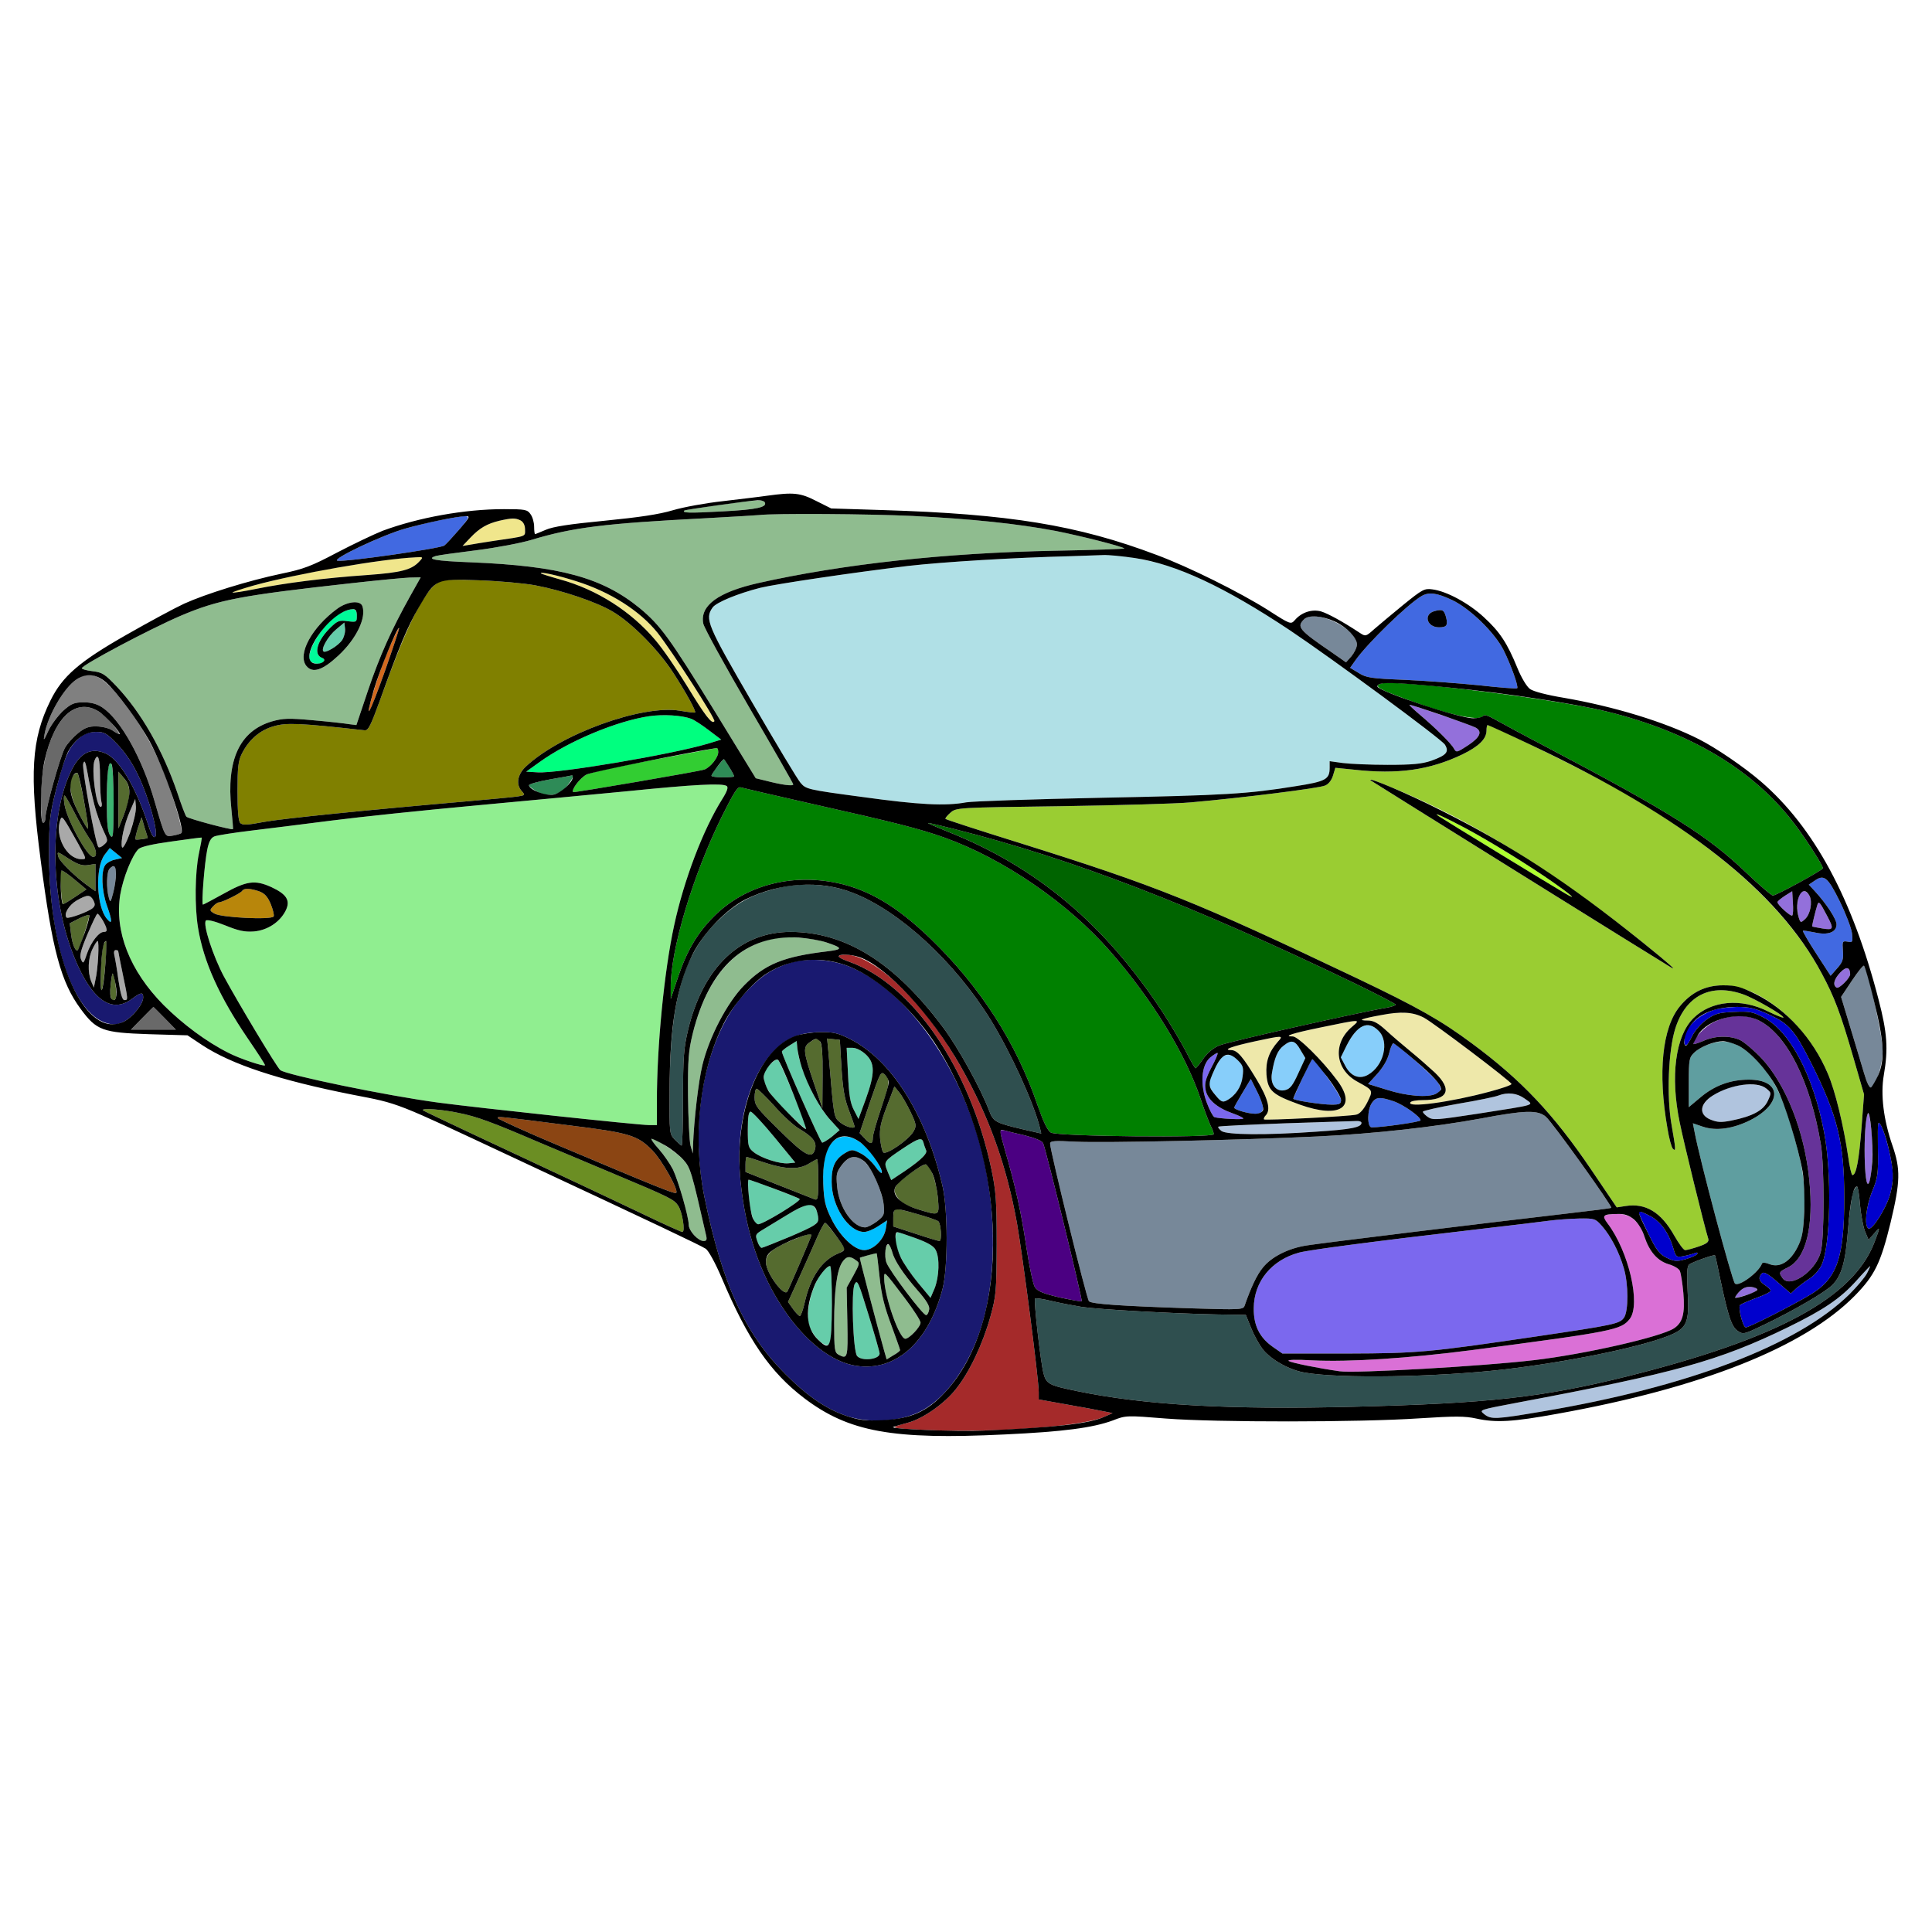 <?xml version="1.0" encoding="utf-8"?>
<!-- Generator: Adobe Illustrator 21.0.0, SVG Export Plug-In . SVG Version: 6.00 Build 0)  -->
<svg version="1.1" baseProfile="tiny"
	 id="svg240" inkscape:version="0.92.2 5c3e80d, 2017-08-06" sodipodi:docname="3 #5016.svg" xmlns:cc="http://creativecommons.org/ns#" xmlns:dc="http://purl.org/dc/elements/1.1/" xmlns:inkscape="http://www.inkscape.org/namespaces/inkscape" xmlns:rdf="http://www.w3.org/1999/02/22-rdf-syntax-ns#" xmlns:sodipodi="http://sodipodi.sourceforge.net/DTD/sodipodi-0.dtd" xmlns:svg="http://www.w3.org/2000/svg"
	 xmlns="http://www.w3.org/2000/svg" xmlns:xlink="http://www.w3.org/1999/xlink" x="0px" y="0px" viewBox="0 0 850 850"
	 xml:space="preserve">
<sodipodi:namedview  bordercolor="#666666" borderopacity="1" gridtolerance="10" guidetolerance="10" id="namedview242" inkscape:current-layer="svg240" inkscape:cx="619.54181" inkscape:cy="589.19069" inkscape:pageopacity="0" inkscape:pageshadow="2" inkscape:window-height="978" inkscape:window-maximized="1" inkscape:window-width="1920" inkscape:window-x="0" inkscape:window-y="1" inkscape:zoom="1.1779567" objecttolerance="10" pagecolor="#ffffff" showgrid="false">
	</sodipodi:namedview>
<g id="g238" transform="translate(0,0) scale(1,1)">
	<path id="path4" fill="none" d="M0,0h425h425v425v425H425H0V425V0z M337.5,218.1c-3.3,0.5-12.1,1.5-19.5,2.4
		c-7.4,0.8-17.3,2.6-22,4c-6,1.8-14.8,3.1-30,4.6c-15.6,1.5-22.7,2.6-25.9,4c-2.4,1-4.5,1.9-4.7,1.9s-0.4-1.5-0.4-3.3
		c0-1.8-0.7-4.3-1.6-5.5c-1.4-2-2.3-2.2-11.7-2.2c-17.3,0-37.6,3.7-53.3,9.5c-3.8,1.5-12.8,5.8-20.1,9.6c-11.3,6-14.8,7.3-24.5,9.3
		c-14.7,3.1-33.3,8.9-42.8,13.2c-4.1,1.9-15.6,8.1-25.4,13.7c-20.9,11.9-28.1,18.2-33.4,28.9c-8.4,17.1-9.3,32-4.3,70.3
		c5.1,39.6,8.9,53.6,17.6,65.4c7,9.5,9.6,10.4,30,11.1l17,0.5l6.3,4.2c13,8.6,33.9,15.5,66.2,21.9c21.1,4.1,17.7,2.8,71.3,27.9
		c61.9,28.9,81.9,38.4,84.2,39.9c1.2,0.8,4.2,6.2,7,12.8c11.6,27.4,21.4,41.6,36.4,53c19.6,14.8,38.7,18.3,88.1,15.9
		c25.7-1.2,38.8-2.9,47.7-6.2c5.6-2.2,6-2.2,23.3-0.8c21.8,1.7,85.1,1.7,111.6-0.1c15.6-1,19.9-1,24.9,0.1c8.6,1.9,16,1.5,35.7-2.1
		c63.5-11.4,108.5-29.3,130.8-51.9c8.8-9,11.4-14.3,15.8-32.3c4.3-18,4.4-23.4,0.8-33.8c-3.9-11.2-5.3-22.4-3.8-31
		c2-11.6,1.5-18.6-2.3-33.2c-11.5-44.5-28.4-75.8-51.7-95.9c-7.4-6.4-20-15-27.4-18.7c-15-7.6-37.4-14.4-59.4-18.2
		c-7.3-1.2-13.5-2.8-14.9-3.9c-1.4-1-3.8-5-5.5-9.2c-4.5-11-7.7-15.9-14.8-22.4c-6.6-6.1-16.3-11.4-22.6-12.2
		c-3.5-0.5-4.4,0-12.8,6.8c-4.9,4-10.6,8.8-12.7,10.6c-3.8,3.4-3.9,3.4-6.5,1.7c-7.4-4.9-14-8.5-17-9.4c-4-1.1-8.6,0.4-11.5,3.8
		c-1.8,2-1.9,2-12-4.5c-12.4-7.8-34.5-18.8-48.7-24.1c-34.9-13.2-65.1-18.1-120.9-19.8l-22.4-0.7l-6.6-3.3
		C352.1,216.8,349.1,216.5,337.5,218.1z"/>
	<path id="path6" fill="#8FBC8F" d="M336.4,220.9c1.4,2.2-3.1,3.3-18.6,4.1c-14.8,0.8-17.9,0.7-16.7-0.4c0.2-0.2,6.9-1.2,14.9-2.4
		C332.9,219.9,335.7,219.7,336.4,220.9z"/>
	<path id="path8" fill="#8FBC8F" d="M401.5,227c26.1,1.3,46.1,3.4,63,6.6c11.6,2.3,29.2,6.8,30.2,7.7c0.2,0.2-13.5,0.7-30.4,1
		c-48.4,0.9-93.6,5.9-130.6,14.2c-17.7,4-25.8,9.9-24.3,17.8c0.3,1.8,9.4,18.3,20.1,36.7c10.7,18.3,19.5,33.7,19.5,34.1
		c0,0.9-5.1,0.2-12-1.6l-4.5-1.1l-17.7-28.9c-20.3-33-24.1-38.2-33.3-45.9c-16.5-13.5-35.1-18.6-74.2-20.2
		c-15.9-0.6-20.1-1.4-15.5-2.8c0.9-0.3,8.9-1.4,17.7-2.5c8.8-1.1,19.8-3.2,24.4-4.6c18.3-5.5,32-7.2,76.6-9.5
		c11.6-0.6,22.1-1.3,23.5-1.4C340.5,225.8,382.8,226.1,401.5,227z"/>
	<path id="path10" fill="#4169E1" d="M202.1,232.9c-2.8,3.2-5.7,6.4-6.6,7.1c-1.6,1.3-43.4,7.3-47,6.7c-3.1-0.5,19.6-11.3,30-14.2
		c5-1.4,12.4-3.2,16.5-3.9C208,226.2,207.9,226.1,202.1,232.9z"/>
	<path id="path12" fill="#F0E68C" d="M231,233c0,3.2,1,2.8-14,5c-4.1,0.6-8.8,1.4-10.5,1.7l-3,0.5l3.5-3.7c4-4.2,7.3-6.1,12.7-7.4
		C227.7,227.2,231,228.4,231,233z"/>
	<path id="path14" fill="#B0E0E6" d="M485.5,244.2c7.3-0.4,23.3,2.7,32.2,6.1c15.8,6.1,30,13.8,49.8,27
		c18.8,12.6,66.5,47.7,68.2,50.3c2,3.2,0.7,4.7-6,7.1c-4.1,1.4-8.3,1.8-19.2,1.8c-7.7,0-16.6-0.4-19.7-0.8l-5.8-0.8v2.8
		c0,5.2-1.6,6.1-15,8.2c-21.1,3.4-30.6,4-86,5.1c-29.4,0.6-55.9,1.5-58.9,2c-9.2,1.7-20.7,1.1-46-2.4c-24-3.2-24.5-3.4-26.9-6.2
		c-1.4-1.6-10.9-17.5-21.3-35.4c-19.8-34.1-20.9-36.7-17.4-41.7c1.6-2.3,11.2-6.2,21-8.7c7-1.7,40.7-6.7,64.9-9.6
		c15.7-1.8,47.1-3.7,71.6-4.3C476.8,244.5,483.3,244.3,485.5,244.2z"/>
	<path id="path16" fill="#F0E68C" d="M182.9,245.2c3.3-0.2,3.4-0.1,1.7,1.7c-3.4,3.8-7.9,5-23.1,6.1c-18.8,1.3-36.1,3.5-48.9,6.1
		c-5.4,1.1-10,1.8-10.3,1.6c-0.7-0.7,18.4-5.7,33.5-8.7c13.2-2.6,30.7-5.3,40.2-6.3C177.9,245.5,181,245.2,182.9,245.2z"/>
	<path id="path18" fill="#F0E68C" d="M253.5,255.7c15,4.7,28,13,35.8,22.7c6.3,8,25.6,37.9,25,38.9c-1,1.6-4-2.3-12.1-15.6
		c-4.4-7.2-10.6-16.3-13.9-20.1c-10.6-12.6-25.8-22.3-42-26.7c-4.3-1.2-8-2.4-8.3-2.6C237.1,251.3,245.4,253.1,253.5,255.7z"/>
	<path id="path20" fill="#8FBC8F" d="M180.3,254.1l4.8-0.1l-4.6,8.2c-8.2,14.7-13.3,26-18.6,41.6l-5.1,15.2l-3.2-0.4
		c-1.7-0.3-8.8-1.1-15.7-1.7c-11-1-13.3-0.9-18.3,0.5c-14.2,4.2-20.1,17-17.8,38.6c0.5,4.7,0.8,8.6,0.7,8.8
		c-0.5,0.5-19.7-4.6-20.5-5.5c-0.4-0.4-2.2-5.1-3.9-10.3c-6.5-19-15.9-35.4-26.7-46.9c-5.3-5.6-6.4-6.3-10.7-6.8
		c-2.6-0.3-4.7-0.9-4.7-1.3c0-1.4,29.6-17.1,43.3-23c16.9-7.2,26.5-9,75.2-14.4C166.1,255.3,177.7,254.2,180.3,254.1z M148.4,267.8
		c-11.2,8.2-17.7,20.1-13.6,25.2c2.7,3.3,7,2,14-4.5c8-7.4,12.5-16.8,10.6-21.9C158.4,264,152.8,264.6,148.4,267.8z"/>
	<path id="path22" fill="#00FA9A" d="M157,270.9c0,2.8-0.1,2.9-4.1,2.4c-3.6-0.5-4.4-0.2-7.4,2.7c-6,5.8-7.7,11.9-3.9,13.4
		c0.9,0.3,1.2,1,0.9,1.6c-1,1.6-5.5,1.2-6.2-0.6c-1.7-4.5,7.4-18.1,14.2-21C155.4,267.2,157,267.6,157,270.9z"/>
	<path id="path24" fill="#66CDAA" d="M151.5,273.9l0.3,2.6c0.2,1.5-0.4,3.7-1.2,5c-1.7,2.6-7.4,6-8.3,5.1c-1.2-1.1,2.1-6.8,5.6-9.7
		L151.5,273.9z"/>
	<path id="path26" fill="#808000" d="M210.5,255.3c8.8,0.3,20,1.3,24.9,2.2c11.8,2.2,27,7.3,34.2,11.6c8.2,4.8,20.2,16.9,26.6,26.9
		c5.6,8.6,10.2,17,9.6,17.5c-0.2,0.1-3.1-0.2-6.6-0.8c-16.6-2.8-52.6,10.2-67.9,24.6c-3.7,3.5-4.4,7.9-1.7,10.8
		c1.5,1.7,1.4,1.8-1.8,2.3c-1.8,0.3-11.6,1.2-21.8,2.1c-47.1,4.1-81.3,7.6-89.8,9.1c-7.3,1.4-9.5,1.5-10.5,0.5
		c-0.8-0.8-1.2-5.2-1.2-13.9c0-10.6,0.3-13.4,1.9-16.6c3.1-6.2,8-10.4,14.1-12.1c5.5-1.6,11.2-1.4,39.9,1.8c1.6,0.2,2.7-2,6.8-13.3
		c11.2-31.3,18.4-46.1,24.5-51C194.4,254.9,195.1,254.8,210.5,255.3z"/>
	<path id="path28" fill="#4169E1" d="M638.9,264c7.8,3.7,18.7,14.3,22.6,22c3.2,6.4,6.7,16.1,6,16.8c-0.3,0.3-7.8-0.3-16.7-1.3
		c-9-0.9-23.7-2-32.8-2.4c-14.8-0.6-16.9-0.9-20.2-3l-3.8-2.3l2.2-3.1c5.2-7.5,23.1-24.9,29.3-28.5
		C628.7,260.4,632.1,260.8,638.9,264z M631,268.9c-4.9,1.4-3.2,7.1,2.1,7.1c3.4,0,4-0.9,3.1-4.5C635.3,268.3,634.6,267.9,631,268.9z
		"/>
	<path id="path30" fill="#778899" d="M597,283.5c0,1.3-1.1,3.6-2.4,5.2l-2.4,2.7l-6.3-4.4c-14.5-9.9-15.5-11.2-12.2-14.5
		C578.5,267.7,597,276.5,597,283.5z"/>
	<path id="path32" fill="#D2691E" d="M175.6,276.3c0.2,0.1-2.7,8.8-6.3,19.1c-3.7,10.4-6.9,18.4-7,17.9c-0.6-1.7,4.8-18.7,8.9-28.1
		C173.4,280.1,175.4,276.1,175.6,276.3z"/>
	<path id="path34" fill="#808080" d="M55.9,311c7.5,10,13,20.1,17.4,32c3.8,10.1,7.3,22.8,6.5,23.5c-0.2,0.3-1.9,0.8-3.6,1.1
		c-3.7,0.7-3.5,1.1-8.2-15.1c-5.4-18.8-14.9-35.8-22.9-41.2c-2.4-1.6-4.9-2.3-8.2-2.3c-4.2,0-5.5,0.5-9.1,3.7
		c-2.2,2.1-5.2,6-6.5,8.8c-2.1,4.6-2.3,4.7-1.7,1.5c1.5-8.3,8.6-20.5,14.1-24.1C40.4,294.4,45.5,297.2,55.9,311z"/>
	<path id="path36" fill="#008000" d="M706.8,313c36.5,8.9,64.5,25.6,82.5,49.2c5.2,6.8,12.7,18.5,12.7,19.8c0,0.8-20.5,12-22,12
		c-0.7,0-6.1-4.7-12-10.3c-16.6-15.9-32.9-26.2-87-54.7c-10.7-5.6-21.4-11.4-23.7-12.7c-2.6-1.5-4.4-2-4.8-1.3
		c-1.7,2.7-17.4-1-38.7-9.2c-7.8-2.9-9.3-4.3-6-5.1C614.9,298.9,684.3,307.5,706.8,313z"/>
	<path id="path38" fill="#9370DB" d="M620.1,310.1c1-0.1,26.9,8.8,29.1,10c3.1,1.7,2,4.3-3.3,7.8c-4.9,3.2-5.2,3.3-6.2,1.5
		c-1.2-2.3-8.3-9.3-15.2-15.1C621.8,312,619.8,310.1,620.1,310.1z"/>
	<path id="path40" fill="#696969" d="M49.8,319c3.6,4.4,3.5,4.9-0.4,2.3c-1.4-0.9-4.5-1.7-6.9-1.7c-3.4-0.1-5.1,0.5-8.2,3
		c-2.1,1.7-4.7,4.6-5.7,6.4c-2,3.4-8.6,26.9-8.6,30.7c0,1.3-0.4,2.3-1,2.3c-0.6,0-1-4-1-10.1c0-16.9,4.5-31.6,11.6-37.8
		C35.7,308.7,43,310.4,49.8,319z"/>
	<path id="path42" fill="#00FF7F" d="M304,316.2c1.4,0.5,4.9,2.8,7.9,5.1l5.4,4.1l-5.9,1.8c-15.7,4.7-65.9,13.2-74.9,12.6l-5-0.3
		l6-4.3c12.8-9.2,33.9-18,48.1-20.1C291.9,314.2,299.9,314.7,304,316.2z"/>
	<path id="path44" fill="#9ACD32" d="M654.5,319c1.7,0,40.4,18.9,53.1,26c46.3,25.5,78.3,53.9,93.9,83.3c5.6,10.4,8.3,17.6,14,37.3
		l4.6,15.9L819,496c-1.1,14.2-2.3,21-4,21c-0.4,0-1.3-3.7-1.9-8.3c-2-13.5-5.7-28.9-9-36.5c-9.1-21.5-29.6-38.7-46-38.7
		c-7.7,0-13.9,3-19,9.2c-7.8,9.4-9.8,29.2-5.5,53.7c0.7,4.4,1.8,8.4,2.4,9c1.4,1.4,1.3,0.3-0.6-10.6c-2.2-12.5-1.4-32.4,1.6-42.1
		c4.6-14.7,15.7-20.3,30-15.2c4.9,1.7,18.3,9.5,17.6,10.2c-0.2,0.2-3.2-1-6.7-2.7c-11.9-6-25.1-4.8-32.9,3
		c-7.9,7.9-10.2,25.5-6,45.8c1.6,8.1,10.9,46,12.6,51.3c0.3,1.3-0.7,2.1-4.2,3.3c-2.6,0.9-5.3,1.6-6,1.6s-2.8-2.9-4.8-6.4
		c-5.8-10.3-12.6-14.4-21.4-13l-3.9,0.6l-11.1-16.4c-16.7-24.7-30.9-39.7-52.7-55.8c-13.6-10.1-23.7-15.8-50.5-28.6
		c-71.1-33.8-87.7-40.5-148.3-59.5c-17.7-5.5-32.4-10.3-32.7-10.6c-0.3-0.2,0.7-1.5,2.1-2.7c2.6-2.3,2.8-2.3,48.5-2.9
		c25.3-0.4,51.1-1.1,57.4-1.7c21.7-1.9,56.5-6.2,59-7.4c1.5-0.6,2.9-2.4,3.5-4.5l1-3.3l8,0.8c19.5,2.2,33.5,0.2,47.9-6.7
		c7.2-3.5,10.6-6.8,10.6-10.5C654,320.1,654.2,319,654.5,319z M603.1,343.4c0.5,0.4,126.1,78.7,131.7,82c3.6,2.2-0.2-1.2-12.5-11.1
		c-39-31.2-74.7-53.3-109.6-67.7C604.7,343.3,602,342.4,603.1,343.4z"/>
	<path id="path46" fill="#ADFF2F" d="M645,364.5c11,5.9,28.1,16.5,38.5,23.8c8.1,5.7,10.5,7.9,5.5,5c-4.4-2.5-54-32.8-56-34.2
		C629.7,356.8,635.4,359.4,645,364.5z"/>
	<path id="path48" fill="#191970" d="M42.3,322c3.6,0,4.7,0.6,9.3,5.4c3.4,3.5,6.7,8.4,9.2,13.7c4.8,10,9,25.5,7.5,27
		c-0.8,0.8-1.8-1-3.3-5.8c-5.4-16.3-12.6-28.4-18.7-30.9c-6.2-2.6-10.9-0.3-14.8,7.4c-10,20-9.5,56.6,1.4,82.9
		c7.5,18.2,16.2,24.4,25.1,17.8c4-3,5-3.1,5-0.7c0,3-4.7,8.8-8.6,10.7c-3.1,1.5-4.3,1.5-7.6,0.6c-14.6-4.4-25.2-35.4-25.2-73.6
		c0-16,0.2-17.8,3.3-30c3.6-13.9,5.5-18,10.2-22C37.3,322.7,39.3,322,42.3,322z"/>
	<path id="path50" fill="#32CD32" d="M315.3,329.1c0.4,0,0.7,0.7,0.7,1.8c0,2.4-3.5,6.8-6.2,7.7c-2.9,0.9-57.2,10.2-57.6,9.9
		c-1.1-0.9,3.2-6.5,6-7.8c1.8-0.9,15.2-3.8,29.8-6.5C302.6,331.5,314.8,329.2,315.3,329.1z"/>
	<path id="path52" fill="#A9A9A9" d="M44,341.7c0,4.9,0.3,9.8,0.6,11c0.4,1.3,0.2,2.3-0.3,2.3c-2,0-4.2-16.6-2.7-20.4
		C43.1,330.8,44,333.6,44,341.7z"/>
	<path id="path54" fill="#A9A9A9" d="M38.6,340.5c1.8,10.5,4.3,19.5,6.8,24.7c2.2,4.6,2.2,4.8,0.4,6.4c-1,1-2.1,1.4-2.5,1.1
		c-1.3-1.4-7.3-34.3-6.7-36.7C37.2,334.1,37.6,335,38.6,340.5z"/>
	<path id="path56" fill="#2E8B57" d="M318.5,334c0.4,0,4.5,6.9,4.5,7.6c0,0.2-2.2,0.4-5,0.4c-2.7,0-5-0.3-5-0.7c0-0.3,1.1-2.1,2.6-4
		C317,335.5,318.3,334,318.5,334z"/>
	<path id="path58" fill="#3CB371" d="M50,353.5c-0.1,14.3-0.2,15.8-1.5,14.1c-1.1-1.5-1.5-5-1.5-14.2c0-6.7,0.3-13.6,0.6-15.4
		C49,331.3,50,337.8,50,353.5z"/>
	<path id="path60" fill="#556B2F" d="M34,340c0.8,0,5.3,24,4.7,24.6c-0.2,0.2-2-2.8-4-6.7c-3.9-7.4-4.9-14.3-2.5-16.7
		C32.9,340.5,33.7,340,34,340z"/>
	<path id="path62" fill="#556B2F" d="M52.1,339.5l2.4,2.8c3.2,3.6,3.2,8.2,0,16.2l-2.4,6V352V339.5z"/>
	<path id="path64" fill="#2E8B57" d="M251.8,341.1c1.1-0.5-0.3,2.3-2.4,4.8c-3.3,4-8.2,4.9-12.9,2.5c-2-1.1-3.7-2.3-3.8-2.9
		c-0.1-0.5,4.1-1.7,9.3-2.6S251.6,341.2,251.8,341.1z"/>
	<path id="path66" fill="#90EE90" d="M319.7,345.8c0.8,0.5,0.3,2.2-1.9,5.7c-8.5,13.5-16.9,35.7-21.2,55.6
		c-4.4,20.2-7.6,53-7.6,77.6V495h-3.4c-4.5,0-74.7-7.5-92.8-9.9c-22.5-3-67-12.2-69.5-14.3c-1.5-1.2-18.6-29.7-24.8-41.2
		c-4.8-9-9.4-23.1-7.9-24.6c0.5-0.5,3.9,0.3,8.4,2.1c5.9,2.4,8.6,3,12.7,2.7c5.9-0.5,11.3-4,13.9-9c2.3-4.5,0.7-7.3-6.2-10.5
		c-7.3-3.3-10.9-2.8-21.4,3.1c-4.5,2.5-8.5,4.6-8.7,4.6c-0.8,0,0.7-18.6,1.9-24.3c0.7-3.4,1.6-5.1,3.1-5.7c1.2-0.5,8.3-1.6,15.7-2.5
		s23.6-2.9,36-4.5c12.4-1.6,40.3-4.5,62-6.5c21.7-2,52.3-4.9,68-6.4C305.7,345.1,317.7,344.5,319.7,345.8z"/>
	<path id="path68" fill="#008000" d="M325.8,346.4c1,0.3,14.8,3.5,30.7,7.1c36.9,8.3,47.8,11,59,15c26,9.3,54.4,28.8,72.9,50
		c18.5,21.2,32.9,44.7,39.7,64.6c1.7,5.2,3.8,10.6,4.5,12.1c0.8,1.5,1.4,3.2,1.4,3.8c0,1.7-68.7,1-71.6-0.7c-1.5-0.8-3.3-4.6-5.9-12
		c-9.5-27.8-25.3-52.2-47.1-73.3c-14.7-14.2-27-21.5-41-24.5c-20.5-4.3-40.6,1.1-54.1,14.5c-7.5,7.5-12,15.1-16,26.9l-3.2,9.6v-5
		c-0.2-16.3,9.7-49.4,22.5-75.3C322.8,348.8,324.5,346,325.8,346.4z"/>
	<path id="path70" fill="#556B2F" d="M28.4,350c0.3,0,2.2,3.3,4.2,7.2c2,4,5.1,9.3,6.8,11.8c3,4.1,3.7,8,1.6,8
		c-2.6,0-11.5-16.3-12.6-22.9C28,351.8,28,350,28.4,350z"/>
	<path id="path72" fill="#A9A9A9" d="M59.5,351.5l0.3,3.5c0.3,4-5.2,20.1-6.1,17.8c-0.8-2.2,0.9-10.1,3.5-16L59.5,351.5z"/>
	<path id="path74" fill="#A9A9A9" d="M34.4,371.2c3.7,6.8,3.8,6.8,1.4,6.8c-6.5,0-11.9-10.3-9.2-17.5
		C27.3,358.7,27.7,359.2,34.4,371.2z"/>
	<path id="path76" fill="#556B2F" d="M62.3,359.6l1.3,4.5c0.8,2.4,1.4,4.5,1.4,4.5c0,0.4-5,1-5.4,0.7c-0.2-0.3,0.3-2.5,1.1-5.1
		L62.3,359.6z"/>
	<path id="path78" fill="#006400" d="M408.3,362.1c0.5-0.1,5.4,1.1,11,2.5c52.8,13.3,105.3,33.6,177.5,68.4c9.4,4.6,17.2,8.6,17.2,9
		s-1.9,1-4.2,1.4c-11.5,1.9-69.9,15-73.5,16.6c-2.6,1.1-5.3,3.4-7,5.9c-1.5,2.2-3,4-3.3,4.1c-0.3,0-2.3-3.5-4.4-7.7
		c-2.2-4.2-6.7-11.7-9.9-16.7c-25.5-38.9-55.6-64.2-94.7-79.7C411.8,363.8,407.9,362.1,408.3,362.1z"/>
	<path id="path80" fill="#90EE90" d="M88.7,368.5c0.2,0.1-0.4,3.3-1.2,7.1c-1.7,8.1-1.9,23.2-0.4,32.4c2.4,15,9.4,30.5,22,49
		c4.3,6.3,7.7,11.5,7.5,11.7c-0.6,0.6-11.3-3-16.1-5.5c-9.6-4.8-20.1-12.6-28.6-21.1c-14.8-15-21.6-32.3-19-48.5
		c1.3-7.6,5.3-17.5,8.1-20.1c1.1-1,6.4-2.2,14.6-3.3C82.7,369.2,88.6,368.4,88.7,368.5z"/>
	<path id="path82" fill="#00BFFF" d="M48.3,373.1l2.7,2.2l2.7,2.2l-3.1,0.7c-1.6,0.3-3.6,1.4-4.3,2.4c-1.9,2.6-1.6,11.2,0.7,17.7
		c2.5,7,2.5,8.9,0,5.9c-4.6-5.5-5.2-22.4-1-28.1L48.3,373.1z"/>
	<path id="path84" fill="#556B2F" d="M30.7,378.1c3.7,2.3,5.6,2.9,8.1,2.5l3.2-0.5v6v6l-2.8-2c-5.7-4-13-11.1-13.5-13.1
		C25,374.4,25,374.4,30.7,378.1z"/>
	<path id="path86" fill="#778899" d="M50.2,381c1.2,0,1,6.4-0.4,11.8c-1.1,4.2-1.3,4.5-1.9,2.2c-1.2-4.1-1-11.5,0.3-12.8
		C48.9,381.5,49.8,381,50.2,381z"/>
	<path id="path88" fill="#556B2F" d="M27.1,383c0.6,0,3.3,1.9,6,4.2l4.9,4.1l-5.1,3.4c-2.8,1.9-5.2,3.3-5.3,3.1
		c-0.2-0.2-0.6-3.6-0.9-7.6C26.3,385.6,26.5,383,27.1,383z"/>
	<path id="path90" fill="#4169E1" d="M809.4,396.5c2.7,5.5,5.1,11.8,5.4,14.1c0.4,3.9,0.3,4.1-1.9,3.7c-2.3-0.4-2.4-0.2-2.1,4
		c0.3,3.8-0.1,5-2.5,7.7l-2.9,3.3l-6.3-9.7c-3.5-5.4-6.1-9.9-5.9-10.1c0.1-0.2,2.4,0.2,5,0.7c6,1.4,9.8,0,9.8-3.5
		c0-2.3-4.5-9.2-9.7-14.8l-2.5-2.7l2.4-1.6C802.5,384.5,804.1,385.8,809.4,396.5z"/>
	<path id="path92" fill="#2F4F4F" d="M375.2,392.8c20.5,7.9,44.8,30.3,60.6,55.8c8.7,14.1,18.9,36.3,21.7,47.5l0.6,2.6l-8.3-1.9
		c-11.8-2.8-12.8-3.3-14.6-8.1c-3.8-10-13.7-27.9-20.3-36.7c-21.2-28.4-42.7-41.9-67-42c-22.3,0-38.6,15.6-45.2,43.2
		c-1.9,8-2.2,12.2-2.2,30.1c0,11.4-0.3,20.7-0.6,20.7c-0.3,0-1.6-1.2-3-2.6c-2.4-2.5-2.4-2.8-2.3-21.7c0.1-39,5.9-59.5,20.8-74.2
		c7.9-7.8,14.3-11.5,25.6-14.5C351.9,388.1,364.8,388.7,375.2,392.8z"/>
	<path id="path94" fill="#B8860B" d="M113.9,392.1c2.5,0.9,3.8,2.3,5.2,5.6c1,2.5,1.6,4.9,1.3,5.5c-1,1.6-23.4,0.5-26.1-1.3
		c-2.1-1.2-2.1-1.5-0.6-3.1c0.9-1,2.1-1.8,2.6-1.8c1.5,0,9.6-4,10.3-5.1C107.3,390.7,110,390.8,113.9,392.1z"/>
	<path id="path96" fill="#9370DB" d="M788.5,392.1l0.3,5c0.2,2.8,0.1,5.4-0.3,5.7c-0.6,0.6-6.5-4.7-6.5-5.9c0-0.4,1.5-1.6,3.3-2.8
		L788.5,392.1z"/>
	<path id="path98" fill="#9370DB" d="M796.1,394.1c1.4,2.7,0.4,8.2-2,10.3c-1.8,1.7-2,1.6-2.7-0.6c-0.8-2.7-0.8-7,0.1-9.8
		C792.3,391.4,794.6,391.4,796.1,394.1z"/>
	<path id="path100" fill="#A9A9A9" d="M41.1,396.1c0.8,1.7,0.8,2.4-0.3,3.4c-1.7,1.6-10.8,4.9-11.5,4.2c-1.4-1.5,1-5.5,4.4-7.5
		C38.5,393.5,39.6,393.5,41.1,396.1z"/>
	<path id="path102" fill="#9370DB" d="M804,403.2c2.9,5.5,2.7,6.1-2.2,5.3c-2.4-0.4-4.4-0.8-4.5-0.9c-0.2-0.2,1.4-6.8,2.3-9.6
		C800.2,396.3,800.7,396.9,804,403.2z"/>
	<path id="path104" fill="#556B2F" d="M39.2,402.6c0.5,0.4-3.8,13.9-4.9,15.3c-0.9,1.2-2.4-2.1-3-6.6l-0.6-5.1l3.9-2
		C36.8,403.1,38.8,402.4,39.2,402.6z"/>
	<path id="path106" fill="#A9A9A9" d="M42.9,402c0.7,0,4.1,5.8,4.1,7.1c0,0.5-0.6,0.9-1.3,0.9c-2.2,0-5.6,4.4-7.4,9.5
		c-1.5,4.5-1.7,4.7-2.6,2.7c-0.8-1.7-0.2-4.1,2.8-11.2C40.6,406.1,42.5,402,42.9,402z"/>
	<path id="path108" fill="#8FBC8F" d="M363.5,414.6c7.3,2.4,7.4,3.1,0.9,3.9c-19.6,2.3-27.8,5.6-37.1,15.1
		c-7.4,7.6-15.3,22.6-18.3,35.1c-1.7,7-3.7,24.1-4.1,35.3l-0.1,3.5l-1-3.5c-0.5-1.9-1-11.8-1.1-22c-0.1-16.1,0.2-19.6,2.1-27.4
		c6-23.9,17.9-37.9,35.2-41.6C346,411.8,357.3,412.5,363.5,414.6z"/>
	<path id="path110" fill="#A9A9A9" d="M43,414c0.7,0,0.1,12.3-1,17l-0.7,3.5l-1.2-2.8c-1.6-4.1-1.4-10.1,0.6-14.2
		C41.6,415.6,42.6,414,43,414z"/>
	<path id="path112" fill="#556B2F" d="M46.7,414c0.7,0-0.9,19.4-1.9,21.5c-1,2.4-0.4-17.2,0.7-19.8C45.9,414.8,46.4,414,46.7,414z"
		/>
	<path id="path114" fill="#A9A9A9" d="M50.9,418c0.6,0,1.1,0.2,1.1,0.4s0.9,4.8,2,10.1c2.4,11.5,2.4,11.5,0.7,11.5
		c-0.9,0-1.7-2.9-2.6-8.8c-0.6-4.8-1.5-9.7-1.8-11S50.2,418,50.9,418z"/>
	<path id="path116" fill="#A52A2A" d="M371.9,420c12.9,0,35,21.4,50.6,48.9c12.6,22.2,20.3,43.7,24.9,69.1
		c2.6,14.8,9.6,68.7,9.6,74.5v3.2l12.8,2.3c7,1.2,14.3,2.6,16.2,3l3.5,0.7l-3.8,1.7c-9.6,4.2-49,7.1-78.7,5.7
		c-15.7-0.7-16.3-0.9-7.8-3.1c6.7-1.7,16.3-8.4,21.4-14.9c5.9-7.4,11.7-19.6,15.1-31.7c2.6-9.4,2.7-11.1,2.8-31.9
		c0-19.3-0.3-23.4-2.3-33c-9.4-44.5-34.6-81.3-62.4-91.3c-2.7-0.9-4.8-2-4.8-2.4C369,420.3,370.3,420,371.9,420z"/>
	<path id="path118" fill="#191970" d="M373.8,425.3c23.5,9.6,46,39.6,56.5,75.2c8,26.9,8.7,58.3,2,81.4
		c-5.4,18.7-16.5,34.2-28.5,39.6c-8.9,4.1-21.8,4.7-31.2,1.5c-8.8-2.9-17.4-8.7-27.1-18.5c-17.7-17.6-27.8-39.6-35.6-78
		c-6.9-33.7,0.5-70.8,17.8-89.5c6.7-7.3,11.6-10.6,19.3-13.2C354.6,421.3,365.3,421.9,373.8,425.3z M361.1,454.1
		c-9,0.1-14.6,2.3-20.2,7.9c-11.7,11.7-17.5,34-15.1,57.7c2.2,21.9,8.4,40.4,18.7,55.9c9.6,14.4,21.4,23.7,32.2,25.3
		c17.4,2.6,31.8-10.3,38-33.9c2.4-9.5,2.4-34.8-0.1-45.5c-7.3-31.3-22.4-55.2-40.7-64.4C368.7,454.5,366.6,454,361.1,454.1z"/>
	<path id="path120" fill="#556B2F" d="M361.9,473.4l-0.1,14.1l-3.9-11.5c-4.5-13.4-4.7-15.3-1.7-17.4
		C361.2,455.1,362,457.1,361.9,473.4z"/>
	<path id="path122" fill="#556B2F" d="M363.9,456.9l2.8,0.3l2.8,0.3l0.7,12.1c0.6,9.3,1.3,13.8,3.3,18.9c1.4,3.7,2.5,6.9,2.5,7.1
		c0,1.3-4.3,0-6.5-1.9c-2.7-2.3-2.6-1.6-5-30.5L363.9,456.9z"/>
	<path id="path124" fill="#66CDAA" d="M350.5,458l0.3,3.2c0.8,8.7,8.1,24.5,14.5,31.5l4.1,4.5l-3.4,2.9c-1.9,1.5-3.9,2.7-4.3,2.6
		c-0.8-0.2-17.7-38.4-17.7-40c0-0.4,1.5-1.6,3.3-2.7L350.5,458z"/>
	<path id="path126" fill="#66CDAA" d="M372.5,461h2.6c1.6,0,4,1.2,5.8,2.9c4.1,3.8,4.1,8.3,0,19.7l-3.2,8.7l-2-3.9
		c-1.6-3-2.2-6.6-2.6-15.7L372.5,461z"/>
	<path id="path128" fill="#66CDAA" d="M342.2,466.2c1,0.4,13.1,29.9,12.4,30.5c-0.1,0.2-3.4-2.7-7.3-6.4
		c-11.5-11-13.7-16.5-8.8-21.7C339.9,467.1,341.5,466,342.2,466.2z"/>
	<path id="path130" fill="#556B2F" d="M389.2,472.7c2.5,2.2,2.3,4-1.7,15.4c-1.9,5.6-3.5,11.2-3.5,12.5c0,3-1.1,3-3.7,0.1l-2.1-2.2
		l4.6-13.7C387.2,471.9,387.6,471.2,389.2,472.7z"/>
	<path id="path132" fill="#556B2F" d="M393.5,478l2.1,2.6c1.2,1.4,3.4,5.3,5,8.6c2.6,5.5,2.7,6.1,1.3,8.6c-2,3.6-12,10.5-13.3,9.2
		c-0.5-0.5-1.1-3.3-1.4-6.2c-0.3-4.3,0.3-7,3-14.1L393.5,478z"/>
	<path id="path134" fill="#556B2F" d="M332.9,479c0.5,0,4,3.4,7.8,7.6c3.7,4.2,8.6,8.7,10.9,10c5.9,3.5,7.8,5.8,7,8.9
		c-1.2,4.7-4.3,3.1-15.7-8.2c-10.1-9.9-10.9-11-10.9-14.5C332,480.7,332.4,479,332.9,479z"/>
	<path id="path136" fill="#66CDAA" d="M330.3,489.1c0.6,0,5.3,5,10.4,11.2l9.2,11.2l-3,0.3c-3.7,0.4-11.9-2.2-15.3-4.9
		c-2.4-1.9-2.6-2.7-2.6-10C329,491.2,329.4,489,330.3,489.1z"/>
	<path id="path138" fill="#00BFFF" d="M384.8,509.4c4.1,6.1,4.2,9.3,0.2,3.7c-1.7-2.3-4.6-4.9-6.6-5.8c-3.1-1.6-3.8-1.6-6.1-0.3
		c-4.8,2.7-6.5,6.1-6.4,13c0,10.7,7.4,22,14.3,22c1.4,0,4.2-1.2,6.3-2.6l3.8-2.5l-0.6,3.8c-0.8,4.7-5.5,9.3-9.5,9.3
		c-4.3,0-10.6-6-14.4-13.7c-2.7-5.5-3.3-7.9-3.6-15.5c-0.5-9.9,1.3-16.6,5.1-19.3C372.3,498,379.2,501.1,384.8,509.4z"/>
	<path id="path140" fill="#66CDAA" d="M406.3,502.7c0.2,1,0.8,2.5,1.2,3.5c0.6,1.6-3.6,5.3-12.7,11.2l-2.7,1.8l-1.6-3.8
		c-1.8-4.4-1.8-4.4,7-10.3C404.3,500.6,405.6,500.3,406.3,502.7z"/>
	<path id="path142" fill="#556B2F" d="M328.5,509c0.2,0,3.8,1.1,7.9,2.5c9.1,3,15,3.2,19.4,0.5c1.8-1.1,3.5-2,3.7-2
		c0.3,0,0.5,4.1,0.5,9.1c0,8.3-0.2,9.1-1.7,8.5c-1-0.4-8.2-3.2-16-6.3l-14.3-5.7v-3.3C328,510.5,328.2,509,328.5,509z"/>
	<path id="path144" fill="#778899" d="M385.5,519.2c1.6,3.5,3,8.4,3.3,10.9c0.4,4.3,0.2,4.8-3,7.3c-1.9,1.4-4.2,2.6-5.2,2.6
		c-5.4,0-11.5-8.8-12.3-18c-0.5-5.4-0.3-6.3,2.1-9.5C375.3,506.2,380.8,508.6,385.5,519.2z"/>
	<path id="path146" fill="#556B2F" d="M407.4,512.3c2.1,0.7,4.5,7.5,5.2,14.4c0.7,8.5,1,8.3-8.9,5.3c-4.8-1.5-7.2-2.8-8.7-5
		c-2.7-3.8-1.8-5.6,5.7-11C403.8,513.8,406.8,512.1,407.4,512.3z"/>
	<path id="path148" fill="#66CDAA" d="M329.4,519c0.8,0,21.9,7.9,22.4,8.5c0.9,0.8-16.9,11.7-18.4,11.1c-2-0.8-3.1-4.2-4-12.5
		C329.1,522.2,329,519,329.4,519z"/>
	<path id="path150" fill="#66CDAA" d="M355.7,530c2.5,0,4.3,2.6,4.3,6.3c0,2.1-1.4,3-12,7.6c-6.7,2.8-12.5,5.1-12.9,5.1
		c-0.5,0-1.4-1.3-1.9-2.9c-1-2.8-0.8-3.1,2.1-4.9c1.8-1.1,6.6-4,10.7-6.5C350.1,532.1,354.5,530,355.7,530z"/>
	<path id="path152" fill="#556B2F" d="M394.6,532c2.3,0,16.7,4.2,18.2,5.3c1.2,1,1.7,8.7,0.5,8.7c-0.4,0-5.1-1.4-10.5-3.2l-9.8-3.2
		v-3.8C393,533,393.4,532,394.6,532z"/>
	<path id="path154" fill="#556B2F" d="M363,538c0.6,0,6.2,7.2,8.3,10.7c0.6,1-0.2,1.8-2.6,2.8c-7.2,3-12.2,10.5-14.7,21.7
		c-0.7,3.2-1.7,5.8-2.1,5.8s-1.8-1.4-3-3.1l-2.2-3.1l5.3-11.6c2.9-6.4,6.4-14.3,7.8-17.5C361.2,540.6,362.6,538,363,538z"/>
	<path id="path156" fill="#66CDAA" d="M394.8,542.1c0.4,0,4.1,1.2,8.2,2.7c5.4,2,7.8,3.4,8.7,5.2c1.8,3.5,1.5,11.7-0.5,16.8
		l-1.8,4.2l-5.4-6.5c-6.3-7.5-10-14.6-10-19.3C394,543.5,394.3,542,394.8,542.1z"/>
	<path id="path158" fill="#556B2F" d="M357,543.4c0,0.6-9.8,23.5-10.6,24.8c-1.5,2.5-9.4-8.2-9.4-12.8c0-3.8,2.8-6.2,11.8-9.9
		C354.2,543.2,357,542.5,357,543.4z"/>
	<path id="path160" fill="#8FBC8F" d="M392.5,550.7c0.9,3.7,4.7,9.5,11.2,17c3.8,4.3,5.4,6.9,5.1,8.4c-0.2,1.2-0.7,2.4-1.3,2.5
		c-1.2,0.4-16-19.2-17.5-23.1c-0.6-1.6-0.8-4.1-0.5-5.7C390.3,546.5,391.5,546.9,392.5,550.7z"/>
	<path id="path162" fill="#8FBC8F" d="M385.7,551.4c0.1,0.1,0.7,4.8,1.3,10.6c0.8,7.8,2.2,13.2,5.1,20.9c2.1,5.8,3.9,10.7,3.9,11.1
		c0,0.3-1.3,1.4-3,2.3l-2.9,1.8l-1.1-3.8c-3.3-11.8-10.9-40.7-10.7-40.9c0.1-0.1,1.8-0.6,3.7-1.2
		C383.9,551.7,385.6,551.3,385.7,551.4z"/>
	<path id="path164" fill="#8FBC8F" d="M376.5,554.4c1.9,1.3,1.8,1.5-1,6.7l-3,5.4l0.3,15.2c0.3,15.9,0.1,16.4-3.9,14.3
		c-1.7-1-1.9-2.2-1.9-13.8c0-14.3,1.2-23.3,3.5-26.8C372.3,552.7,373.8,552.4,376.5,554.4z"/>
	<path id="path166" fill="#66CDAA" d="M365.2,557c0.5,0,0.8,7.7,0.8,17.1c-0.2,14-0.4,17.1-1.6,17.6c-2.2,0.8-7.3-4.5-8.5-9
		c-1.6-6.2,1.7-18.5,6.3-23.4C363.4,558,364.7,557,365.2,557z"/>
	<path id="path168" fill="#8FBC8F" d="M397.9,570.9c3.9,5.1,7.1,10.1,7.1,11c0,1.9-5,7.1-6.7,7.1c-2.7,0-9.2-18.8-9.3-26.5
		C389,559.1,388.7,558.8,397.9,570.9z"/>
	<path id="path170" fill="#66CDAA" d="M382.1,578.4c2.7,8.7,4.9,16.4,4.9,17.1c0,2.6-7.9,3.5-9.9,1.1c-1.8-2.1-2.7-28.6-1.1-31.6
		C377.2,562.8,377.6,563.8,382.1,578.4z"/>
	<path id="path172" fill="#778899" d="M820.1,424.9c1.7,1.6,8.2,31.1,8.2,37.1c0,6.4-2.6,14.9-5.1,16.4c-0.7,0.4-1.9-2.1-3.2-6.6
		c-1.2-4-3.9-13.1-6.1-20.3l-3.9-12.9l4.8-7.2C817.4,427.5,819.8,424.5,820.1,424.9z"/>
	<path id="path174" fill="#9370DB" d="M814,428.6c0,1.7-4.9,6.6-6,5.9c-1.8-1.1-1.1-3.8,1.7-6.7C812.3,425.1,813.9,425.4,814,428.6z
		"/>
	<path id="path176" fill="#556B2F" d="M49.6,428.3c1,1,2,9.7,1.3,10.9c-1.6,2.6-2.9-0.7-2.2-6C49,430.3,49.4,428.1,49.6,428.3z"/>
	<path id="path178" fill="#696969" d="M67.5,443c0,0,2.3,2.2,5,5l4.9,5h-9.9h-9.9l4.9-5C65.2,445.2,67.5,443,67.5,443z"/>
	<path id="path180" fill="#0000CD" d="M764.2,443c5.5,0,8,0.6,14,3.3c9,4.2,11.2,6.7,18.7,21.5c11.6,23.2,14.5,34.9,14.5,59.2
		c0,26.6-3.2,35.7-15.1,42.7c-7.8,4.7-26.8,14.3-28.2,14.3c-1.3,0-3.6-9-2.5-9.9c0.5-0.4,3.7-1.8,7.2-3.1c3.4-1.2,6.2-2.6,6.2-3.1
		s-1.1-1.6-2.5-2.5c-2.7-1.8-3.1-3.4-1.3-5.2c0.8-0.8,2.5,0.1,6.9,3.9l5.8,5l2.3-2.2c1.3-1.1,3.9-3.1,5.8-4.3
		c1.9-1.1,4.3-3.8,5.3-5.8c4.1-8.3,4.7-40.6,1.2-58.8c-4.7-24.8-15-44.3-26.5-50.3c-4.9-2.6-6.3-2.8-13.2-2.5
		c-6.6,0.3-8.2,0.7-12,3.4c-2.4,1.7-5.2,4.9-6.3,7.2c-2.2,4.6-3.5,5.3-3.5,1.9c0-5.1,5.2-10.6,12.8-13.3
		C755.8,443.7,760.5,443.1,764.2,443z"/>
	<path id="path182" fill="#EEE8AA" d="M626.4,447.7c4.1,2.1,38.6,28.2,38.6,29.2c0,0.5-4.4,2-9.7,3.4c-17.4,4.7-36.4,7.2-34.8,4.7
		c0.3-0.6,2.8-1,5.5-1c11.2,0,13.1-4.6,5.3-12.1c-2.7-2.5-7.5-6.7-10.8-9.4c-3.3-2.7-8.1-6.8-10.7-9.2c-3.5-3.2-5.5-4.3-7.9-4.3
		c-5,0-3.1-0.8,5.7-2.4C616.4,444.9,621.6,445.2,626.4,447.7z"/>
	<path id="path184" fill="#663399" d="M773.9,449c12.3,6.2,22.6,26.8,27.2,54.5c1.6,9.5,1.6,41.7-0.1,47.5
		c-2.3,8.4-13.4,15.9-16.7,11.4c-1.8-2.5-1.7-2.8,2.1-4.7c8.2-3.8,11.7-18.1,9.6-38.7c-2.1-21.2-10.2-41.8-21-53.4
		c-3.3-3.5-7.6-7.1-9.4-8c-4.5-2.1-11.1-2-16.3,0.4c-2.4,1-4.3,1.6-4.3,1.3c0-2.4,4.9-7.6,9.2-9.7
		C760.7,446.4,768.4,446.1,773.9,449z"/>
	<path id="path186" fill="#EEE8AA" d="M594.9,451.7c-8.7,7.3-7.6,18.8,2.3,24.2c7.1,3.9,7,3.7,4.3,9.2c-1.6,3.1-3.3,5-4.8,5.3
		c-3.6,0.8-40,2.6-40.6,2.1c-0.2-0.3,0.1-1.1,0.7-1.7c2.4-2.4,1.2-7.3-3.9-15.8c-6.1-10.1-8.5-13-11.3-13c-3.9-0.1,0.5-1.7,10.7-3.9
		c12.1-2.6,12.5-2.6,10,0.1c-4,4.5-5.5,8.8-5.1,14.6c0.6,7.1,2.5,8.8,14.7,13.2c17.6,6.3,25.4,1.2,16.3-10.8
		c-6.6-8.9-17.1-19.2-19.4-19.2c-4.6,0-0.3-1.4,12.4-4C598.6,448.4,598.9,448.3,594.9,451.7z"/>
	<path id="path188" fill="#87CEFA" d="M606.5,453.5c4.9,4.8,2.3,15.5-4.7,19.4c-3.8,2.1-7.6,0.6-10-4.1l-1.9-3.6l2.5-5.1
		c1.4-2.7,3.6-5.9,4.8-7.1C600.1,450.3,603.6,450.5,606.5,453.5z"/>
	<path id="path190" fill="#87CEFA" d="M572.2,462l2.1,3.5l-3.1,6.7c-2.4,5.3-3.6,6.9-5.8,7.4c-3.9,1-6.7-2.5-5.8-7.5
		c1.1-6.7,2.5-10.1,5.2-12.1C568.2,457.3,569.8,457.7,572.2,462z"/>
	<path id="path192" fill="#5F9EA0" d="M773.5,467.2c6.9,7.4,10.7,15.1,14.9,29.5c4.9,16.9,5.9,23.8,5.4,36.3
		c-0.4,8.7-0.9,11.6-2.9,15.6c-3.2,6.4-7.8,9.3-12.3,7.6c-1.9-0.8-3.2-0.8-3.4-0.3c-1.3,3.8-10.2,10.4-11.9,8.8
		c-1.3-1.4-15.6-54.9-17.8-66.9l-0.7-3.6l4.4,1.5c5.9,2,13.4,0.9,21.1-3c14.1-7.3,13.6-17.7-0.9-17.7c-8.1,0-15.2,2.6-21.5,8
		l-4.9,4.1v-10.9c0-10.2,0.2-11,2.4-13.1c1.3-1.3,4.1-2.9,6.3-3.6C759.7,456.6,765.8,458.8,773.5,467.2z"/>
	<path id="path194" fill="#4169E1" d="M613,459c1.3,0,18.4,15.1,19.7,17.4c1.7,2.9,1.6,3.4-0.9,4.8c-3.5,1.8-12.8,1.1-21.8-1.8
		l-8.1-2.5l4-4.4c2.5-2.8,4.5-6.1,5.2-8.9C611.7,461,612.6,459,613,459z"/>
	<path id="path196" fill="#7B68EE" d="M535.7,463.3c0.2,0.3-1,3.2-2.8,6.5c-2.5,4.9-3,6.8-2.5,9.6c0.8,4.3,4.9,7.9,11.6,10.3
		c2.8,1,5,2,5,2.4c0,0.6-10.4,0.1-12.7-0.6c-0.6-0.2-2.1-3-3.3-6.2c-3.1-8.2-2.5-16.6,1.4-20C534,464,535.4,463.1,535.7,463.3z"/>
	<path id="path198" fill="#87CEFA" d="M544.7,466.6c2.2,2.2,2.5,3.2,2,7c-0.5,4.5-3.1,8.5-7.1,10.6c-1.7,0.9-2.5,0.5-4.8-2.3
		c-1.5-1.8-2.8-4-2.8-4.9c0-2.4,4.7-11.7,6.1-12.3C540.8,463.6,542.1,464,544.7,466.6z"/>
	<path id="path200" fill="#4169E1" d="M577.4,466c1.3,0,12.6,16.1,12.6,17.9s-0.6,2.1-4.2,2.1c-4.3,0-16.8-1.9-16.8-2.6
		c0-0.2,1.8-4.2,3.9-8.9C575.1,469.8,577.1,466,577.4,466z"/>
	<path id="path202" fill="#4169E1" d="M550.3,474.7l3,6c3.4,6.9,3.1,9.3-1.1,9.3c-3,0-9.2-1.8-9.2-2.7c0-0.3,1.7-3.3,3.7-6.6
		L550.3,474.7z"/>
	<path id="path204" fill="#B0C4DE" d="M777.1,478.9c2.3,1.9,2.3,1.9,0.6,5.6c-2,4.1-6.6,6.6-15.9,8.5c-4.6,0.9-6.2,0.8-9.2-0.4
		c-7.6-3.2-3.1-10.5,8.7-14.2C767.6,476.5,774.4,476.7,777.1,478.9z"/>
	<path id="path206" fill="#B0C4DE" d="M670.9,483.4c4.1,3,5.9,2.4-20.8,6.6c-17.7,2.7-19.7,2.9-21.8,1.5c-1.3-0.9-2.3-1.9-2.3-2.4
		c0-0.4,7-2,15.5-3.5c8.5-1.4,16.5-3.1,17.7-3.6C663.3,480.4,667.5,480.9,670.9,483.4z"/>
	<path id="path208" fill="#4169E1" d="M613.1,484.5c4.4,1.5,11.9,6.8,11.9,8.4c0,0.7-16.9,3.1-21.5,3.1c-2.1,0-2-7.9,0.1-10.8
		C605.4,482.6,607.1,482.5,613.1,484.5z"/>
	<path id="path210" fill="#6B8E23" d="M201.6,489.6c8.1,1.6,14.6,4,34.9,12.7c7.2,3,22.2,9.4,33.5,14.1
		c24.8,10.4,26.6,11.3,28.4,14.1c1.8,2.7,3.2,11.5,1.8,11.5c-0.5,0-8.1-3.4-16.8-7.6c-8.8-4.2-22-10.4-29.4-13.9
		c-34.5-16.1-67.5-31.6-67.9-32C185.1,487.4,194.6,488.1,201.6,489.6z"/>
	<path id="path212" fill="#778899" d="M680.1,491.3c2.8,2.3,29.4,39.5,28.8,40.1c-0.2,0.2-8.9,1.3-19.4,2.5
		c-37.9,4.4-108.1,13-114.3,14c-8.3,1.2-15.9,5.1-19.6,9.8c-2.6,3.1-5.3,8.9-8,16.7c-0.6,1.8-1.6,1.9-23.9,1.2
		c-30.7-1-43.4-1.9-44.6-3.1c-1-1-17.1-66.3-17.1-69.3c0-1.3,1.8-1.4,11.3-0.9c12.3,0.6,73.1-0.7,106.2-2.3
		c25.4-1.2,51.8-4.2,72-7.9C670.9,488.4,676.6,488.3,680.1,491.3z"/>
	<path id="path214" fill="#9370DB" d="M823.2,496c1,8.5,0.5,21.9-1,24.5c-2.1,3.9-2.6-25-0.5-30.5
		C822.1,489.2,822.7,491.9,823.2,496z"/>
	<path id="path216" fill="#8B4513" d="M250.4,495.1c26.7,3.3,30.1,4.4,36.6,11c4.2,4.3,11.7,17.6,10.5,18.7
		c-0.6,0.6-7.6-2.2-51.7-20.8c-14.8-6.2-26.8-11.7-26.8-12.1C219,491.1,218.2,491,250.4,495.1z"/>
	<path id="path218" fill="#B0C4DE" d="M596.8,493.2c1.2-0.1,2.2,0.3,2.2,0.8c0,2-4.6,2.9-20,3.9c-22.4,1.6-39.2,1.4-41.6-0.3
		c-1-0.8-1.7-1.7-1.4-1.9c0.3-0.3,13.6-0.9,29.5-1.5C581.5,493.7,595.5,493.2,596.8,493.2z"/>
	<path id="path220" fill="#0000CD" d="M827.7,495.4c1.7,3.3,4.2,12.7,5,19.5c0.3,2.6-0.1,6.8-1.1,10.5c-1.8,6.4-8,16.1-9.6,15.1
		c-1.9-1.2-1-9.8,1.7-16.4c2.5-6.1,2.7-7.6,2.5-19.1C826.1,493,826.1,492.6,827.7,495.4z"/>
	<path id="path222" fill="#4B0082" d="M441.8,497.3c0.9,0.3,5,1.3,9,2.2c4.4,1.1,7.6,2.4,8.1,3.4c1.2,2.4,17.5,69.1,17,69.6
		c-0.3,0.2-4.7-0.6-9.8-1.7c-7.2-1.7-9.6-2.7-10.8-4.5c-0.8-1.2-2.5-9.4-3.8-18c-2.2-14.9-4.8-26.6-9.5-42.8c-1.1-3.8-2-7.4-2-7.8
		C440,497.2,440.8,497.1,441.8,497.3z"/>
	<path id="path224" fill="#8FBC8F" d="M286.7,501c2,0,11.2,6.2,14,9.3c3.1,3.5,3.5,4.9,10,33.4c0.4,1.7,0.1,2.3-1.1,2.3
		c-2.5,0-6.6-4.5-6.6-7.2c0-3.5-4.5-19.1-6.9-24.2c-1.2-2.4-4-6.5-6.2-9C287.6,503.1,286.2,501,286.7,501z"/>
	<path id="path226" fill="#2F4F4F" d="M817,522c0.4,0,1,3.6,1.3,7.9c0.4,4.4,1.4,9.7,2.2,11.8l1.6,3.8l2.6-3
		c2.6-3.1,2.6-2.8-0.2,4.5c-9.5,24.1-42.7,42-108,58.4c-37.8,9.4-61.1,12-120.5,13.5c-55.4,1.4-92.4-0.7-122.3-6.9
		c-12.1-2.5-13.4-3.1-14.6-7.8c-1.3-5-4.4-32.3-3.7-32.9c0.3-0.3,3.6,0.2,7.3,1.1c3.7,0.9,9.7,2,13.3,2.6c7.3,1.1,39.8,2.9,59.3,3.3
		l12.8,0.2l2.4,5.9c1.3,3.3,3.7,7.5,5.2,9.4c3.8,4.6,11.7,9,18.4,10.1c15.4,2.7,58.1,2,87.6-1.4c27.4-3.2,58.2-9.4,71.6-14.5
		c8.9-3.4,10-5.7,9.2-19.6c-0.4-8.4-0.3-11.3,0.7-12.1c1.3-1,11-4.5,11.3-4c0.2,0.1,1.2,4.9,2.4,10.7c3.5,16.5,5,20.9,7.7,22.6
		c2.3,1.6,2.8,1.4,11-2.5c13.6-6.5,27.6-14.7,30.6-17.8c4.1-4.2,5.8-10.3,6.9-24.8c0.6-7.1,1.6-14.2,2.1-15.8
		C815.8,523.2,816.6,522,817,522z"/>
	<path id="path228" fill="#0000CD" d="M726,535c4.5,2.3,8.2,7.4,10.1,13.9c1.2,4.1,1.4,4.3,4.3,3.8c1.7-0.3,4-0.9,5-1.3
		c1.2-0.5,1.7-0.4,1.3,0.3c-0.4,0.6-2.7,1.6-5.1,2.3c-3.9,1.1-4.9,1-8.3-0.6c-3.2-1.6-4.5-3.3-8-10.4c-2.3-4.7-4.2-8.8-4.2-9.3
		C721,532.6,721.7,532.8,726,535z"/>
	<path id="path230" fill="#DA70D6" d="M711.7,534.1c5.5-0.1,9.6,3.3,11.8,10c2.2,6.6,5.7,10.6,10.6,12.1c2.2,0.6,4.4,1.9,4.9,2.8
		c0.5,1,1.2,5.4,1.6,9.8c0.8,9.1-0.3,13.1-4.1,15.6c-5.8,3.8-39.3,11.4-61.5,14c-22.9,2.7-79,5.9-85.7,4.9c-9.7-1.4-21-3.7-22.3-4.5
		c-0.9-0.6,3.1-0.7,10.5-0.3c16.1,0.8,42.1-0.9,70-4.5c62.4-8.2,65.7-8.9,69.5-13.7c5-6.4-0.4-29.7-9.7-42c-1.8-2.3-2-3.2-1.1-3.6
		C706.9,534.4,709.4,534.1,711.7,534.1z"/>
	<path id="path232" fill="#7B68EE" d="M694.6,536.1c7-0.1,7.3,0,10.3,3.4c3.8,4.4,7.4,11.2,9.5,18.4c2.1,7,2.1,18.9,0.1,21.8
		c-1.9,2.7-4.2,3.2-38,8.2c-48.1,7.1-52.4,7.5-83.7,7.6h-28.6l-4.3-3c-5.8-4.1-8.4-9.4-8.3-17c0.1-11.7,7.8-21.1,19.9-24.4
		c4.3-1.2,34.1-5.1,78-10.2c14.9-1.7,29.5-3.5,32.5-3.9C685,536.6,690.7,536.2,694.6,536.1z"/>
	<path id="path234" fill="#B0C4DE" d="M822.8,557c0.1,0-0.5,1.5-1.4,3.2c-0.9,1.8-4.5,6-7.8,9.3c-22.7,22.3-70.9,40.7-135.1,51.5
		c-20.7,3.5-22.5,3.6-25.6,1.1c-2.2-1.8-2.2-1.8,14.7-5c69.6-13.1,88.7-18.4,118.9-33.1c15.8-7.7,23.2-12.7,30.2-20.5
		C819.9,559.9,822.6,557.1,822.8,557z"/>
	<path id="path236" fill="#9370DB" d="M770.5,566.2c4,0.4,3.2,2-1.9,3.5c-5.8,1.8-6.3,1.6-3.6-1.2
		C766.8,566.6,768.3,566,770.5,566.2z"/>
	<path d="M359.1,220.4l6.6,3.3l22.4,0.7c55.8,1.7,86,6.6,120.9,19.8c14.2,5.3,36.3,16.3,48.7,24.1c10.1,6.5,10.2,6.5,12,4.5
		c2.9-3.4,7.5-4.9,11.5-3.8c3,0.9,9.6,4.5,17,9.4c2.6,1.7,2.7,1.7,6.5-1.7c2.1-1.8,7.8-6.6,12.7-10.6c8.4-6.8,9.3-7.3,12.8-6.8
		c6.3,0.8,16,6.1,22.6,12.2c7.1,6.5,10.3,11.4,14.8,22.4c1.7,4.2,4.1,8.2,5.5,9.2c1.4,1.1,7.6,2.7,14.9,3.9
		c22,3.8,44.4,10.6,59.4,18.2c7.4,3.7,20,12.3,27.4,18.7c23.3,20.1,40.2,51.4,51.7,95.9c3.8,14.6,4.3,21.6,2.3,33.2
		c-1.5,8.6-0.1,19.8,3.8,31c3.6,10.4,3.5,15.8-0.8,33.8c-4.4,18-7,23.3-15.8,32.3c-22.3,22.6-67.3,40.5-130.8,51.9
		c-19.7,3.6-27.1,4-35.7,2.1c-5-1.1-9.3-1.1-24.9-0.1c-26.5,1.8-89.8,1.8-111.6,0.1c-17.3-1.4-17.7-1.4-23.3,0.8
		c-8.9,3.3-22,5-47.7,6.2c-49.4,2.4-68.5-1.1-88.1-15.9c-15-11.4-24.8-25.6-36.4-53c-2.8-6.6-5.8-12-7-12.8
		c-2.3-1.5-22.3-11-84.2-39.9c-53.6-25.1-50.2-23.8-71.3-27.9c-32.3-6.4-53.2-13.3-66.2-21.9l-6.3-4.2l-17-0.5
		c-20.4-0.7-23-1.6-30-11.1c-8.7-11.8-12.5-25.8-17.6-65.4c-5-38.3-4.1-53.2,4.3-70.3c5.3-10.7,12.5-17,33.4-28.9
		c9.8-5.6,21.3-11.8,25.4-13.7c9.5-4.3,28.1-10.1,42.8-13.2c9.7-2,13.2-3.3,24.5-9.3c7.3-3.8,16.3-8.1,20.1-9.6
		c15.7-5.8,36-9.5,53.3-9.5c9.4,0,10.3,0.2,11.7,2.2c0.9,1.2,1.6,3.7,1.6,5.5c0,1.8,0.2,3.3,0.4,3.3s2.3-0.9,4.7-1.9
		c3.2-1.4,10.3-2.5,25.9-4c15.2-1.5,24-2.8,30-4.6c4.7-1.4,14.6-3.2,22-4c7.4-0.9,16.2-1.9,19.5-2.4
		C349.1,216.5,352.1,216.8,359.1,220.4z M333.2,220.1c-3.7,0.2-31.6,4.1-32.1,4.5c-1.2,1.1,1.9,1.2,16.7,0.4
		c15.5-0.8,20-1.9,18.6-4.1C336.1,220.4,334.7,220,333.2,220.1z M334,226.6c-1.4,0.1-11.9,0.8-23.5,1.4c-44.6,2.3-58.3,4-76.6,9.5
		c-4.6,1.4-15.6,3.5-24.4,4.6c-8.8,1.1-16.8,2.2-17.7,2.5c-4.6,1.4-0.4,2.2,15.5,2.8c39.1,1.6,57.7,6.7,74.2,20.2
		c9.2,7.7,13,12.9,33.3,45.9l17.7,28.9l4.5,1.1c6.9,1.8,12,2.5,12,1.6c0-0.4-8.8-15.8-19.5-34.1c-10.7-18.4-19.8-34.9-20.1-36.7
		c-1.5-7.9,6.6-13.8,24.3-17.8c37-8.3,82.2-13.3,130.6-14.2c16.9-0.3,30.6-0.8,30.4-1c-1-0.9-18.6-5.4-30.2-7.7
		c-16.9-3.2-36.9-5.3-63-6.6C382.8,226.1,340.5,225.8,334,226.6z M204.8,227.1c-4.4,0.2-17.3,2.9-26.3,5.4
		c-10.4,2.9-33.1,13.7-30,14.2c3.6,0.6,45.4-5.4,47-6.7c0.9-0.7,3.8-3.9,6.6-7.1C206.7,227.6,207,227,204.8,227.1z M219.7,229.1
		c-5.4,1.3-8.7,3.2-12.7,7.4l-3.5,3.7l3-0.5c1.7-0.3,6.4-1.1,10.5-1.7c15-2.2,14-1.8,14-5c0-1.9-0.7-3.3-1.9-4
		C226.8,227.8,225,227.9,219.7,229.1z M485.5,244.2c-2.2,0.1-8.7,0.3-14.5,0.5c-24.5,0.6-55.9,2.5-71.6,4.3
		c-24.2,2.9-57.9,7.9-64.9,9.6c-9.8,2.5-19.4,6.4-21,8.7c-3.5,5-2.4,7.6,17.4,41.7c10.4,17.9,19.9,33.8,21.3,35.4
		c2.4,2.8,2.9,3,26.9,6.2c25.3,3.5,36.8,4.1,46,2.4c3-0.5,29.5-1.4,58.9-2c55.4-1.1,64.9-1.7,86-5.1c13.4-2.1,15-3,15-8.2v-2.8
		l5.8,0.8c3.1,0.4,12,0.8,19.7,0.8c10.9,0,15.1-0.4,19.2-1.8c6.7-2.4,8-3.9,6-7.1c-1.7-2.6-49.4-37.7-68.2-50.3
		c-28.7-19.1-50.1-29.1-68.3-31.8C493.9,244.7,487.7,244.1,485.5,244.2z M182.9,245.2c-15.3,0.7-52.4,7.2-71.3,12.4
		c-5.3,1.5-9.5,2.9-9.3,3.1c0.3,0.2,4.9-0.5,10.3-1.6c12.8-2.6,30.1-4.8,48.9-6.1c15.2-1.1,19.7-2.3,23.1-6.1
		C186.3,245.1,186.2,245,182.9,245.2z M238,252.3c0.3,0.2,4,1.4,8.3,2.6c16.2,4.4,31.4,14.1,42,26.7c3.3,3.8,9.5,12.9,13.9,20.1
		c8.1,13.3,11.1,17.2,12.1,15.6c0.6-1-18.7-30.9-25-38.9c-7.8-9.7-20.8-18-35.8-22.7C245.4,253.1,237.1,251.3,238,252.3z M185.1,254
		l-4.8,0.1c-2.6,0.1-14.2,1.2-25.8,2.5c-48.7,5.4-58.3,7.2-75.2,14.4C65.6,276.9,36,292.6,36,294c0,0.4,2.1,1,4.7,1.3
		c4.3,0.5,5.4,1.2,10.7,6.8C62.2,313.6,71.6,330,78.1,349c1.7,5.2,3.5,9.9,3.9,10.3c0.8,0.9,20,6,20.5,5.5c0.1-0.2-0.2-4.1-0.7-8.8
		c-2.3-21.6,3.6-34.4,17.8-38.6c5-1.4,7.3-1.5,18.3-0.5c6.9,0.6,14,1.4,15.7,1.7l3.2,0.4l5.1-15.2c5.3-15.6,10.4-26.9,18.6-41.6
		L185.1,254z M210.5,255.3c-19.1-0.6-18.8-0.7-26.3,12c-4.9,8.4-8.5,17-17,40.7c-4.1,11.3-5.2,13.5-6.8,13.3
		c-28.7-3.2-34.4-3.4-39.9-1.8c-6.1,1.7-11,5.9-14.1,12.1c-1.6,3.2-1.9,6-1.9,16.6c0,8.7,0.4,13.1,1.2,13.9c1,1,3.2,0.9,10.5-0.5
		c8.5-1.5,42.7-5,89.8-9.1c10.2-0.9,20-1.8,21.8-2.1c3.2-0.5,3.3-0.6,1.8-2.3c-2.7-2.9-2-7.3,1.7-10.8
		c15.3-14.4,51.3-27.4,67.9-24.6c3.5,0.6,6.4,0.9,6.6,0.8c0.6-0.5-4-8.9-9.6-17.5c-6.4-10-18.4-22.1-26.6-26.9
		c-7.2-4.3-22.4-9.4-34.2-11.6C230.5,256.6,219.3,255.6,210.5,255.3z M625.5,262.2c-6.2,3.6-24.1,21-29.3,28.5l-2.2,3.1l3.8,2.3
		c3.3,2.1,5.4,2.4,20.2,3c9.1,0.4,23.8,1.5,32.8,2.4c8.9,1,16.4,1.6,16.7,1.3c0.7-0.7-2.8-10.4-6-16.8c-3.9-7.7-14.8-18.3-22.6-22
		C632.1,260.8,628.7,260.4,625.5,262.2z M573.7,272.5c-3.3,3.3-2.3,4.6,12.2,14.5l6.3,4.4l2.4-2.7c1.3-1.6,2.4-3.9,2.4-5.2
		c0-2.9-4.5-7.6-9.6-10C581.8,270.9,575.7,270.4,573.7,272.5z M175.6,276.3c-0.7-0.8-8.6,18.7-11.1,27.1c-4.4,15.4-2.2,11.6,4.8-8
		C172.9,285.1,175.8,276.4,175.6,276.3z M33.7,298.9c-5.5,3.6-12.6,15.8-14.1,24.1c-0.6,3.2-0.4,3.1,1.7-1.5
		c1.3-2.8,4.3-6.7,6.5-8.8c3.6-3.2,4.9-3.7,9.1-3.7c3.3,0,5.8,0.7,8.2,2.3c8,5.4,17.5,22.4,22.9,41.2c4.7,16.2,4.5,15.8,8.2,15.1
		c1.7-0.3,3.4-0.8,3.6-1.1c1.7-1.6-7.9-29.2-14-40.4c-4.9-8.8-14.4-21.7-19.3-26C42.3,296.5,38,296.1,33.7,298.9z M606,302
		c0,2,36,14,42.1,14c2.1,0,4.1-0.5,4.4-1c0.4-0.7,2.2-0.2,4.8,1.3c2.3,1.3,13,7.1,23.7,12.7c54.1,28.5,70.4,38.8,87,54.7
		c5.9,5.6,11.3,10.3,12,10.3c1.5,0,22-11.2,22-12c0-1.3-7.5-13-12.7-19.8c-18-23.6-46-40.3-82.5-49.2c-13.4-3.3-44.7-8.1-68.3-10.4
		C612.3,300,606,299.9,606,302z M620.1,310.1c-0.3,0,1.7,1.9,4.4,4.2c6.9,5.8,14,12.8,15.2,15.1c1,1.8,1.3,1.7,6.2-1.5
		c5.3-3.5,6.4-6.1,3.3-7.8c-1.1-0.6-7.9-3-15.2-5.6C626.7,312,620.5,310,620.1,310.1z M19.6,334.7c-1.8,8-2.2,27.3-0.6,27.3
		c0.6,0,1-1,1-2.3c0-3.8,6.6-27.3,8.6-30.7c1-1.8,3.6-4.7,5.7-6.4c3.1-2.5,4.8-3.1,8.2-3c2.4,0,5.5,0.8,6.9,1.7
		c1.4,1,2.8,1.7,3.1,1.7c1.3,0-6.1-8.2-9.1-10C33.4,306.8,23.9,315.4,19.6,334.7z M285.6,315.1c-14.2,2.1-35.3,10.9-48.1,20.1
		l-6,4.3l5,0.3c9,0.6,59.2-7.9,74.9-12.6l5.9-1.8l-5.4-4.1c-3-2.3-6.5-4.6-7.9-5.1C299.9,314.7,291.9,314.2,285.6,315.1z M654.5,319
		c-0.3,0-0.5,1.1-0.5,2.4c0,3.7-3.4,7-10.6,10.5c-14.4,6.9-28.4,8.9-47.9,6.7l-8-0.8l-1,3.3c-0.6,2.1-2,3.9-3.5,4.5
		c-2.5,1.2-37.3,5.5-59,7.4c-6.3,0.6-32.1,1.3-57.4,1.7c-45.7,0.6-45.9,0.6-48.5,2.9c-1.4,1.2-2.4,2.5-2.1,2.7
		c0.3,0.3,15,5.1,32.7,10.6c60.6,19,77.2,25.7,148.3,59.5c26.8,12.8,36.9,18.5,50.5,28.6c21.8,16.1,36,31.1,52.7,55.8l11.1,16.4
		l3.9-0.6c8.8-1.4,15.6,2.7,21.4,13c2,3.5,4.1,6.4,4.8,6.4s3.4-0.7,6-1.6c3.5-1.2,4.5-2,4.2-3.3c-1.7-5.3-11-43.2-12.6-51.3
		c-4.2-20.3-1.9-37.9,6-45.8c7.8-7.8,21-9,32.9-3c3.5,1.7,6.5,2.9,6.7,2.7c0.7-0.7-12.7-8.5-17.6-10.2c-14.3-5.1-25.4,0.5-30,15.2
		c-3,9.7-3.8,29.6-1.6,42.1c1.9,10.9,2,12,0.6,10.6c-0.6-0.6-1.7-4.6-2.4-9c-4.3-24.5-2.3-44.3,5.5-53.7c5.1-6.2,11.3-9.2,19-9.2
		c5.5,0,7.7,0.6,14.2,3.8c13.6,6.7,25.3,19.6,31.8,34.9c3.3,7.6,7,23,9,36.5c0.6,4.6,1.5,8.3,1.9,8.3c1.7,0,2.9-6.8,4-21l1.1-14.5
		l-4.6-15.9c-5.7-19.7-8.4-26.9-14-37.3c-19.2-36.2-60.7-68.8-127.6-100.4C663.6,323,654.8,319,654.5,319z M42.3,322
		c-4.7,0-8.9,2.9-12.1,8.3c-1.1,1.8-3.4,9-5.3,16.2c-3.1,12.2-3.3,14-3.3,30c0,45.8,15.8,81,32.8,73c3.9-1.9,8.6-7.7,8.6-10.7
		c0-2.4-1-2.3-5,0.7c-8.9,6.6-17.6,0.4-25.1-17.8c-10.9-26.3-11.4-62.9-1.4-82.9c3.9-7.7,8.6-10,14.8-7.4
		c6.1,2.5,13.3,14.6,18.7,30.9c1.5,4.8,2.5,6.6,3.3,5.8c1.5-1.5-2.7-17-7.5-27c-2.5-5.3-5.8-10.2-9.2-13.7
		C47,322.6,45.9,322,42.3,322z M315.3,329.1c-12.3,1.9-54.7,10.5-57.1,11.6c-2.8,1.3-7.1,6.9-6,7.8c0.4,0.3,54.7-9,57.6-9.9
		c2.7-0.9,6.2-5.3,6.2-7.7C316,329.8,315.7,329.1,315.3,329.1z M41.6,334.6c-1.5,3.8,0.7,20.4,2.7,20.4c0.5,0,0.7-1,0.3-2.3
		c-0.3-1.2-0.6-6.1-0.6-11C44,333.6,43.1,330.8,41.6,334.6z M38.6,340.5c-1-5.5-1.4-6.4-2-4.5c-0.6,2.4,5.4,35.3,6.7,36.7
		c0.4,0.3,1.5-0.1,2.5-1.1c1.8-1.6,1.8-1.8-0.4-6.4c-1.2-2.6-3-7.6-3.9-11.2C40.6,350.4,39.2,344.3,38.6,340.5z M318.5,334
		c-0.6,0-5.5,6.6-5.5,7.3c0,0.4,2.3,0.7,5,0.7c2.8,0,5-0.2,5-0.4c0-0.3-0.9-2.1-2.1-4C319.7,335.6,318.6,334,318.5,334z M49.1,336.2
		c-1.4-2.2-2.1,3.9-2.1,17.2c0,9.2,0.4,12.7,1.5,14.2c1.3,1.7,1.4,0.2,1.5-14.1C50,344.7,49.6,336.9,49.1,336.2z M34,340
		c-1.7,0-3,2.8-3,6.6c0,2.9,1.2,6.4,3.7,11.3c2,3.9,3.8,6.9,4,6.7c0.3-0.2-0.6-5.9-1.8-12.5C35.7,345.4,34.4,340,34,340z
		 M54.5,342.3l-2.4-2.8V352v12.5l2.4-6c1.3-3.3,2.4-7.7,2.4-9.7C57,346.3,56.2,344.2,54.5,342.3z M251.8,341.1
		c-0.2,0.1-4.6,0.9-9.8,1.8s-9.4,2.1-9.3,2.6c0.4,2.1,7.3,4.7,10.8,4.1c3.1-0.6,8.5-5.4,8.5-7.7C252,341.4,251.9,341.1,251.8,341.1z
		 M276,348.1c-15.7,1.5-46.3,4.4-68,6.4c-21.7,2-49.6,4.9-62,6.5c-12.4,1.6-28.6,3.6-36,4.5s-14.5,2-15.7,2.5
		c-1.5,0.6-2.4,2.3-3.1,5.7c-1.2,5.7-2.7,24.3-1.9,24.3c0.2,0,4.2-2.1,8.7-4.6c10.5-5.9,14.1-6.4,21.4-3.1c6.9,3.2,8.5,6,6.2,10.5
		c-2.6,5-8,8.5-13.9,9c-4.1,0.3-6.8-0.3-12.7-2.7c-4.5-1.8-7.9-2.6-8.4-2.1c-1.5,1.5,3.1,15.6,7.9,24.6c6.2,11.5,23.3,40,24.8,41.2
		c2.5,2.1,47,11.3,69.5,14.3c18.1,2.4,88.3,9.9,92.8,9.9h3.4v-10.3c0-24.6,3.2-57.4,7.6-77.6c4.3-19.9,12.7-42.1,21.2-55.6
		c2.2-3.5,2.7-5.2,1.9-5.7C317.7,344.5,305.7,345.1,276,348.1z M325.8,346.4c-1.3-0.4-3,2.4-8.2,12.8c-12.8,25.9-22.7,59-22.5,75.3
		v5l3.2-9.6c4-11.8,8.5-19.4,16-26.9c13.5-13.4,33.6-18.8,54.1-14.5c14,3,26.3,10.3,41,24.5c21.8,21.1,37.6,45.5,47.1,73.3
		c2.6,7.4,4.4,11.2,5.9,12c2.9,1.7,71.6,2.4,71.6,0.7c0-0.6-0.6-2.3-1.4-3.8c-0.7-1.5-2.8-6.9-4.5-12.1
		c-6.8-19.9-21.2-43.4-39.7-64.6c-18.5-21.2-46.9-40.7-72.9-50c-11.2-4-22.1-6.7-59-15C340.6,349.9,326.8,346.7,325.8,346.4z
		 M28.4,350c-0.4,0-0.4,1.8,0,4.1c1.1,6.6,10,22.9,12.6,22.9c2.1,0,1.4-3.9-1.6-8c-1.7-2.5-4.8-7.8-6.8-11.8
		C30.6,353.3,28.7,350,28.4,350z M59.8,355l-0.3-3.5l-2.3,5.3c-2.6,5.9-4.3,13.8-3.5,16c0.4,0.8,1.9-2,3.5-6.4
		C58.8,361.8,59.9,357,59.8,355z M26.6,360.5c-2.7,7.2,2.7,17.5,9.2,17.5c2.4,0,2.3,0-1.4-6.8C27.7,359.2,27.3,358.7,26.6,360.5z
		 M63.6,364.1l-1.3-4.5l-1.6,4.6c-0.8,2.6-1.3,4.8-1.1,5.1c0.4,0.3,5.4-0.3,5.4-0.7C65,368.6,64.4,366.5,63.6,364.1z M408.3,362.1
		c-0.4,0,3.5,1.7,8.7,3.8c39.1,15.5,69.2,40.8,94.7,79.7c3.2,5,7.7,12.5,9.9,16.7c2.1,4.2,4.1,7.7,4.4,7.7c0.3-0.1,1.8-1.9,3.3-4.1
		c1.7-2.5,4.4-4.8,7-5.9c3.6-1.6,62-14.7,73.5-16.6c2.3-0.4,4.2-1,4.2-1.4s-7.8-4.4-17.2-9c-72.2-34.8-124.7-55.1-177.5-68.4
		C413.7,363.2,408.8,362,408.3,362.1z M88.7,368.5c-0.1-0.1-6,0.7-13.1,1.7c-8.2,1.1-13.5,2.3-14.6,3.3c-2.8,2.6-6.8,12.5-8.1,20.1
		c-2.6,16.2,4.2,33.5,19,48.5c8.5,8.5,19,16.3,28.6,21.1c4.8,2.5,15.5,6.1,16.1,5.5c0.2-0.2-3.2-5.4-7.5-11.7
		c-12.6-18.5-19.6-34-22-49c-1.5-9.2-1.3-24.3,0.4-32.4C88.3,371.8,88.9,368.6,88.7,368.5z M53.7,377.5l-2.7-2.2l-2.7-2.2l-2.3,3
		c-4.2,5.7-3.6,22.6,1,28.1c2.5,3,2.5,1.1,0-5.9c-2.3-6.5-2.6-15.1-0.7-17.7c0.7-1,2.7-2.1,4.3-2.4L53.7,377.5z M25.7,377
		c0.5,2,7.8,9.1,13.5,13.1l2.8,2v-6v-6l-3.2,0.5c-2.5,0.4-4.4-0.2-8.1-2.5C25,374.4,25,374.4,25.7,377z M48.2,382.2
		c-1.3,1.3-1.5,8.7-0.3,12.8c0.6,2.3,0.8,2,1.9-2.2c0.7-2.6,1.2-6.3,1.2-8.2C51,380.8,50.2,380.2,48.2,382.2z M27.1,383
		c-0.8,0-0.4,13.8,0.5,14.8c0.1,0.2,2.5-1.2,5.3-3.1l5.1-3.4l-4.9-4.1C30.4,384.9,27.7,383,27.1,383z M798.2,387.6l-2.4,1.6l2.5,2.7
		c5.2,5.6,9.7,12.5,9.7,14.8c0,3.5-3.8,4.9-9.8,3.5c-2.6-0.5-4.9-0.9-5-0.7c-0.2,0.2,2.4,4.7,5.9,10.1l6.3,9.7l2.9-3.3
		c2.4-2.7,2.8-3.9,2.5-7.7c-0.3-4.2-0.2-4.4,2.1-4c2.2,0.4,2.3,0.2,1.9-3.7c-0.3-2.3-2.7-8.6-5.4-14.1
		C804.1,385.8,802.5,384.5,798.2,387.6z M328,395.7c-8.4,4.2-18.9,15.2-23.4,24.4c-7.2,15-9.9,31.3-10,59.6
		c-0.1,18.9-0.1,19.2,2.3,21.7c1.4,1.4,2.7,2.6,3,2.6c0.3,0,0.6-9.3,0.6-20.7c0-17.9,0.3-22.1,2.2-30.1
		c6.6-27.6,22.9-43.2,45.2-43.2c24.3,0.1,45.8,13.6,67,42c6.6,8.8,16.5,26.7,20.3,36.7c1.8,4.8,2.8,5.3,14.6,8.1l8.3,1.9l-0.6-2.6
		c-2.8-11.2-13-33.4-21.7-47.5c-15.8-25.5-40.1-47.9-60.6-55.8C360.8,387.1,343.1,388.3,328,395.7z M106.6,391.9
		c-0.7,1.1-8.8,5.1-10.3,5.1c-0.5,0-1.7,0.8-2.6,1.8c-1.5,1.6-1.5,1.9,0.6,3.1c2.7,1.8,25.1,2.9,26.1,1.3c0.3-0.6-0.3-3-1.3-5.5
		c-1.4-3.3-2.7-4.7-5.2-5.6C110,390.8,107.3,390.7,106.6,391.9z M788.8,397.1l-0.3-5l-3.2,2c-1.8,1.2-3.3,2.4-3.3,2.8
		c0,1.2,5.9,6.5,6.5,5.9C788.9,402.5,789,399.9,788.8,397.1z M791.4,403.8c0.7,2.2,0.9,2.3,2.7,0.6c2.4-2.1,3.4-7.6,2-10.3
		C792.9,388.2,789.1,396.3,791.4,403.8z M33.7,396.2c-3.4,2-5.8,6-4.4,7.5c0.7,0.7,9.8-2.6,11.5-4.2c1.1-1,1.1-1.7,0.3-3.4
		C39.6,393.5,38.5,393.5,33.7,396.2z M799.6,398c-0.9,2.8-2.5,9.4-2.3,9.6c0.1,0.1,2.1,0.5,4.5,0.9c4.9,0.8,5.1,0.2,2.2-5.3
		C800.7,396.9,800.2,396.3,799.6,398z M39.2,402.6c-0.4-0.2-2.4,0.5-4.6,1.6l-3.9,2l0.6,5.1c0.6,4.5,2.1,7.8,3,6.6
		c0.2-0.2,1.5-3.7,3-7.6C38.7,406.3,39.6,402.8,39.2,402.6z M42.9,402c-0.4,0-2.3,4.1-4.4,9c-3,7.1-3.6,9.5-2.8,11.2
		c0.9,2,1.1,1.8,2.6-2.7c1.8-5.1,5.2-9.5,7.4-9.5c1.8,0,1.6-1.2-0.4-4.9C44.3,403.4,43.2,402,42.9,402z M351.5,412.5
		c-23.5-1.4-39.4,12.9-46.7,42.1c-1.9,7.8-2.2,11.3-2.1,27.4c0.1,10.2,0.6,20.1,1.1,22l1,3.5l0.1-3.5c0.4-11.2,2.4-28.3,4.1-35.3
		c3-12.5,10.9-27.5,18.3-35.1c9.3-9.5,17.5-12.8,37.1-15.1c6.5-0.8,6.4-1.5-0.9-3.9C360.8,413.7,355.4,412.8,351.5,412.5z M43,414
		c-0.4,0-1.4,1.6-2.3,3.5c-2,4.1-2.2,10.1-0.6,14.2l1.2,2.8L42,431c0.5-1.9,1-6.5,1.2-10.3C43.4,417,43.3,414,43,414z M46.7,414
		c-1.2,0-2,4.4-2.3,13.5c-0.5,12.7,1,9.8,2-3.8C46.8,418.4,46.9,414,46.7,414z M50.9,418c-0.7,0-0.9,0.9-0.6,2.2s1.2,6.2,1.8,11
		c0.9,5.9,1.7,8.8,2.6,8.8c1.7,0,1.7,0-0.7-11.5c-1.1-5.3-2-9.9-2-10.1S51.5,418,50.9,418z M369,420.8c0,0.4,2.1,1.5,4.8,2.4
		c27.8,10,53,46.8,62.4,91.3c2,9.6,2.3,13.7,2.3,33c-0.1,20.8-0.2,22.5-2.8,31.9c-3.4,12.1-9.2,24.3-15.1,31.7
		c-5.1,6.5-14.7,13.2-21.4,14.9c-2.6,0.7-5.4,1.5-6.2,1.8c-2.2,0.9,27.9,2.1,39.5,1.6c31.9-1.4,46.4-3,53.2-6l3.8-1.7L486,621
		c-1.9-0.4-9.2-1.8-16.2-3l-12.8-2.3v-3.2c0-5.8-7-59.7-9.6-74.5c-4.6-25.4-12.3-46.9-24.9-69.1c-12.7-22.4-32.6-43.8-44.4-47.8
		C374.2,419.8,369,419.6,369,420.8z M337.5,428.2c-6.3,3.9-15.2,14.3-19.1,22.1c-10.6,21-13.8,50.1-8.5,76.2
		c7.8,38.4,17.9,60.4,35.6,78c9.7,9.8,18.3,15.6,27.1,18.5c5.4,1.8,8.2,2.2,15.8,1.8c12.3-0.6,19.5-3.7,27.4-12.3
		c29.3-31.3,27.9-101.6-3-151.2c-10-16.1-25.6-30.5-39-36C361.7,420.4,348.1,421.5,337.5,428.2z M820.1,424.9
		c-0.3-0.4-2.7,2.6-5.3,6.5l-4.8,7.2l3.9,12.9c2.2,7.2,4.9,16.3,6.1,20.3c1.3,4.5,2.5,7,3.2,6.6c0.5-0.4,1.9-2.7,3.1-5.3
		c3.1-7,2.6-15-1.8-32.6C822.5,432.2,820.5,425.2,820.1,424.9z M809.7,427.8c-2.8,2.9-3.5,5.6-1.7,6.7c1.1,0.7,6-4.2,6-5.9
		C813.9,425.4,812.3,425.1,809.7,427.8z M49.6,428.3c-0.2-0.2-0.6,2-0.9,4.9c-0.4,3.1-0.2,5.7,0.4,6.3c1.8,1.8,2.7-1.4,1.8-6.2
		C50.4,430.7,49.8,428.5,49.6,428.3z M67.5,443c0,0-2.3,2.2-5,5l-4.9,5h9.9h9.9l-4.9-5C69.8,445.2,67.5,443,67.5,443z M764.2,443
		c-10.3,0.1-17.6,3.3-21.2,9.3c-2,3.2-2.7,7.7-1.2,7.7c0.4-0.1,1.6-1.9,2.7-4.2c1.1-2.3,3.9-5.5,6.3-7.2c3.8-2.7,5.4-3.1,12-3.4
		c6.9-0.3,8.3-0.1,13.2,2.5c11.5,6,21.8,25.5,26.5,50.3c3.5,18.2,2.9,50.5-1.2,58.8c-1,2-3.4,4.7-5.3,5.8c-1.9,1.2-4.5,3.2-5.8,4.3
		l-2.3,2.2l-5.8-5c-4.4-3.8-6.1-4.7-6.9-3.9c-1.8,1.8-1.4,3.4,1.3,5.2c1.4,0.9,2.5,2,2.5,2.5s-2.8,1.9-6.2,3.1
		c-3.5,1.3-6.7,2.7-7.2,3.1c-1.1,0.9,1.2,9.9,2.5,9.9c1.4,0,20.4-9.6,28.2-14.3c11.9-7,15.1-16.1,15.1-42.7c0-24.3-2.9-36-14.5-59.2
		c-7.5-14.8-9.7-17.3-18.7-21.5C772.2,443.6,769.7,443,764.2,443z M607.6,446.6c-8.8,1.6-10.7,2.4-5.7,2.4c2.4,0,4.4,1.1,7.9,4.3
		c2.6,2.4,7.4,6.5,10.7,9.2c3.3,2.7,8.1,6.9,10.8,9.4c7.8,7.5,5.9,12.1-5.3,12.1c-2.7,0-5.2,0.4-5.5,1c-1.6,2.5,17.4,0,34.8-4.7
		c5.3-1.4,9.7-2.9,9.7-3.4c0-1-34.5-27.1-38.6-29.2C621.6,445.2,616.4,444.9,607.6,446.6z M747,455.4c-1.1,1.9-2,3.6-2,3.9
		c0,0.3,1.9-0.3,4.3-1.3c5.2-2.4,11.8-2.5,16.3-0.4c1.8,0.9,6.1,4.5,9.4,8c10.8,11.6,18.9,32.2,21,53.4c2.1,20.6-1.4,34.9-9.6,38.7
		c-3.8,1.9-3.9,2.2-2.1,4.7c3.3,4.5,14.4-3,16.7-11.4c1.7-5.8,1.7-38,0.1-47.5c-4.6-27.7-14.9-48.3-27.2-54.5
		C765.5,444.7,751.6,448.1,747,455.4z M581.2,452c-12.7,2.6-17,4-12.4,4c2.3,0,12.8,10.3,19.4,19.2c9.1,12,1.3,17.1-16.3,10.8
		c-12.2-4.4-14.1-6.1-14.7-13.2c-0.4-5.8,1.1-10.1,5.1-14.6c2.5-2.7,2.1-2.7-10-0.1c-10.2,2.2-14.6,3.8-10.7,3.9
		c2.8,0,5.2,2.9,11.3,13c5.1,8.5,6.3,13.4,3.9,15.8c-0.6,0.6-0.9,1.4-0.7,1.7c0.6,0.5,37-1.3,40.6-2.1c1.5-0.3,3.2-2.2,4.8-5.3
		c2.7-5.5,2.8-5.3-4.3-9.2c-9.9-5.4-11-16.9-2.3-24.2C598.9,448.3,598.6,448.4,581.2,452z M592.4,460.1l-2.5,5.1l1.9,3.6
		c2.4,4.7,6.2,6.2,10,4.1c7-3.9,9.6-14.6,4.7-19.4C601.8,448.7,597.1,450.9,592.4,460.1z M564.8,460c-2.7,2-4.1,5.4-5.2,12.1
		c-0.9,5,1.9,8.5,5.8,7.5c2.2-0.5,3.4-2.1,5.8-7.4l3.1-6.7l-2.1-3.5C569.8,457.7,568.2,457.3,564.8,460z M758,458.1
		c-3.8,0-9.9,2.4-12.6,5c-2.2,2.1-2.4,2.9-2.4,13.1v10.9l4.9-4.1c6.3-5.4,13.4-8,21.5-8c14.5,0,15,10.4,0.9,17.7
		c-7.7,3.9-15.2,5-21.1,3l-4.4-1.5l0.7,3.6c2.2,12,16.5,65.5,17.8,66.9c1.7,1.6,10.6-5,11.9-8.8c0.2-0.5,1.5-0.5,3.4,0.3
		c4.5,1.7,9.1-1.2,12.3-7.6c2-4,2.5-6.9,2.9-15.6c0.2-5.9-0.1-13.7-0.7-17.4c-1.9-10.7-8-30.6-11.4-37c-4.1-7.7-12.1-16.4-17.2-18.7
		C762.3,458.9,759.4,458.1,758,458.1z M613,459c-0.4,0-1.3,2-1.9,4.6c-0.7,2.8-2.7,6.1-5.2,8.9l-4,4.4l8.1,2.5
		c9,2.9,18.3,3.6,21.8,1.8c1.2-0.7,2.2-1.6,2.2-2c-0.1-2.1-3.4-5.8-11.4-12.6C617.7,462.4,613.4,459,613,459z M535.7,463.3
		c-0.3-0.2-1.7,0.7-3.3,2c-3.9,3.4-4.5,11.8-1.4,20c1.2,3.2,2.7,6,3.3,6.2c2.3,0.7,12.7,1.2,12.7,0.6c0-0.4-2.2-1.4-5-2.4
		c-6.7-2.4-10.8-6-11.6-10.3c-0.5-2.8,0-4.7,2.5-9.6C534.7,466.5,535.9,463.6,535.7,463.3z M534.4,470.4c-3,6.5-3,7.5,0.4,11.5
		c2.3,2.8,3.1,3.2,4.8,2.3c4-2.1,6.6-6.1,7.1-10.6c0.5-3.8,0.2-4.8-2-7C540.4,462.3,537.7,463.3,534.4,470.4z M577.4,466
		c-0.5,0-8.4,16.5-8.4,17.4c0,0.7,12.5,2.6,16.8,2.6c3.6,0,4.2-0.3,4.2-2.1c0-1.1-2.7-5.6-6-10C580.6,469.6,577.7,466,577.4,466z
		 M553.3,480.7l-3-6l-3.6,6c-2,3.3-3.7,6.3-3.7,6.6c0,0.9,6.2,2.7,9.2,2.7c1.7,0,3.1-0.6,3.5-1.6C556,487.5,555,484.1,553.3,480.7z
		 M753.7,481.9c-6,3.7-6.5,8.5-1.1,10.7c3,1.2,4.6,1.3,9.2,0.4c9.3-1.9,13.9-4.4,15.9-8.5c1.7-3.7,1.7-3.7-0.6-5.6
		C773,475.5,761.6,477,753.7,481.9z M659.2,482c-1.2,0.5-9.2,2.2-17.7,3.6c-8.5,1.5-15.5,3.1-15.5,3.5c0,0.5,1,1.5,2.3,2.4
		c2.1,1.4,4.1,1.2,21.8-1.5c26.7-4.2,24.9-3.6,20.8-6.6C667.5,480.9,663.3,480.4,659.2,482z M603.6,485.2
		c-2.1,2.9-2.2,10.8-0.1,10.8c4.6,0,21.5-2.4,21.5-3.1c0-1.6-7.5-6.9-11.9-8.4C607.1,482.5,605.4,482.6,603.6,485.2z M186.1,488.5
		c0.4,0.4,33.4,15.9,67.9,32c7.4,3.5,20.6,9.7,29.4,13.9c8.7,4.2,16.3,7.6,16.8,7.6c1.4,0,0-8.8-1.8-11.5
		c-1.8-2.8-3.6-3.7-28.4-14.1c-11.3-4.7-26.3-11.1-33.5-14.1c-20.3-8.7-26.8-11.1-34.9-12.7C194.6,488.1,185.1,487.4,186.1,488.5z
		 M651.5,492.1c-20.2,3.7-46.6,6.7-72,7.9c-33.1,1.6-93.9,2.9-106.2,2.3c-9.5-0.5-11.3-0.4-11.3,0.9c0,3,16.1,68.3,17.1,69.3
		c1.2,1.2,13.9,2.1,44.6,3.1c22.3,0.7,23.3,0.6,23.9-1.2c2.7-7.8,5.4-13.6,8-16.7c3.7-4.7,11.3-8.6,19.6-9.8
		c6.2-1,76.4-9.6,114.3-14c10.5-1.2,19.2-2.3,19.4-2.5c0.6-0.6-26-37.8-28.8-40.1C676.6,488.3,670.9,488.4,651.5,492.1z M821.7,490
		c-2.1,5.5-1.6,34.4,0.5,30.5c0.6-0.9,1.2-5.1,1.5-9.3C824.2,503,822.7,487.5,821.7,490z M219,491.9c0,0.4,12,5.9,26.8,12.1
		c44.1,18.6,51.1,21.4,51.7,20.8c1.2-1.1-6.3-14.4-10.5-18.7c-6.5-6.6-9.9-7.7-36.6-11C218.2,491,219,491.1,219,491.9z M596.8,493.2
		c-1.3,0-15.3,0.5-31.3,1c-15.9,0.6-29.2,1.2-29.5,1.5c-0.3,0.2,0.4,1.1,1.4,1.9c2.4,1.7,19.2,1.9,41.6,0.3c15.4-1,20-1.9,20-3.9
		C599,493.5,598,493.1,596.8,493.2z M827.7,495.4c-1.6-2.8-1.6-2.4-1.5,9.6c0.2,11.5,0,13-2.5,19.1c-2.7,6.6-3.6,15.2-1.7,16.4
		c1.6,1,7.8-8.7,9.6-15.1c1.7-6.5,1.6-10.7-0.9-21C829.9,501.1,828.6,497.1,827.7,495.4z M441.8,497.3c-2.2-0.6-2.2-0.3,0.2,8.2
		c4.7,16.2,7.3,27.9,9.5,42.8c1.3,8.6,3,16.8,3.8,18c1.2,1.8,3.6,2.8,10.8,4.5c5.1,1.1,9.5,1.9,9.8,1.7c0.5-0.5-15.8-67.2-17-69.6
		c-0.5-1-3.7-2.3-8.1-3.4C446.8,498.6,442.7,497.6,441.8,497.3z M286.7,501c-0.5,0,0.9,2.1,3.2,4.6c2.2,2.5,5,6.6,6.2,9
		c2.4,5.1,6.9,20.7,6.9,24.2c0,2.7,4.1,7.2,6.6,7.2c1.2,0,1.5-0.6,1.1-2.3c-6.5-28.5-6.9-29.9-10-33.4c-1.7-1.9-5.3-4.8-8.1-6.4
		C289.8,502.3,287.1,501,286.7,501z M817,522c-1.6,0-2.9,6.1-3.9,18.5c-1.1,14.5-2.8,20.6-6.9,24.8c-3,3.1-17,11.3-30.6,17.8
		c-8.2,3.9-8.7,4.1-11,2.5c-2.7-1.7-4.2-6.1-7.7-22.6c-1.2-5.8-2.2-10.6-2.4-10.7c-0.3-0.5-10,3-11.3,4c-1,0.8-1.1,3.7-0.7,12.1
		c0.8,13.9-0.3,16.2-9.2,19.6c-13.4,5.1-44.2,11.3-71.6,14.5c-29.5,3.4-72.2,4.1-87.6,1.4c-6.7-1.1-14.6-5.5-18.4-10.1
		c-1.5-1.9-3.9-6.1-5.2-9.4l-2.4-5.9l-12.8-0.2c-19.5-0.4-52-2.2-59.3-3.3c-3.6-0.6-9.6-1.7-13.3-2.6c-3.7-0.9-7-1.4-7.3-1.1
		c-0.7,0.6,2.4,27.9,3.7,32.9c1.2,4.7,2.5,5.3,14.6,7.8c29.9,6.2,66.9,8.3,122.3,6.9c59.4-1.5,82.7-4.1,120.5-13.5
		c65.3-16.4,98.5-34.3,108-58.4c2.8-7.3,2.8-7.6,0.2-4.5l-2.6,3l-1.6-3.8c-0.8-2.1-1.8-7.4-2.2-11.8C818,525.6,817.4,522,817,522z
		 M725.3,543c3.5,7.1,4.8,8.8,8,10.4c3.4,1.6,4.4,1.7,8.3,0.6c2.4-0.7,4.7-1.7,5.1-2.3c0.4-0.7-0.1-0.8-1.3-0.3c-1,0.4-3.3,1-5,1.3
		c-2.9,0.5-3.1,0.3-4.3-3.8c-1.9-6.5-5.6-11.6-10.1-13.9C719.7,531.8,719.7,531.7,725.3,543z M711.7,534.1c-6.6,0.1-7.1,0.6-4.4,4.2
		c9.3,12.3,14.7,35.6,9.7,42c-3.8,4.8-7.1,5.5-69.5,13.7c-27.9,3.6-53.9,5.3-70,4.5c-7.4-0.4-11.4-0.3-10.5,0.3
		c1.3,0.8,12.6,3.1,22.3,4.5c6.7,1,62.8-2.2,85.7-4.9c22.2-2.6,55.7-10.2,61.5-14c3.8-2.5,4.9-6.5,4.1-15.6
		c-0.4-4.4-1.1-8.8-1.6-9.8c-0.5-0.9-2.7-2.2-4.9-2.8c-4.9-1.5-8.4-5.5-10.6-12.1c-0.9-3-2.9-6.1-4.6-7.6
		C716.6,534.7,714.8,534,711.7,534.1z M694.6,536.1c-3.9,0.1-9.6,0.5-12.6,0.9c-3,0.4-17.6,2.2-32.5,3.9c-43.9,5.1-73.7,9-78,10.2
		c-12.1,3.3-19.8,12.7-19.9,24.4c-0.1,7.6,2.5,12.9,8.3,17l4.3,3h28.6c31.3-0.1,35.6-0.5,83.7-7.6c33.8-5,36.1-5.5,38-8.2
		c2-2.9,2-14.8-0.1-21.8c-2.1-7.2-5.7-14-9.5-18.4C701.9,536.1,701.6,536,694.6,536.1z M822.8,557c-0.2,0.1-2.9,2.9-6.1,6.5
		c-7,7.8-14.4,12.8-30.2,20.5c-30.2,14.7-49.3,20-118.9,33.1c-16.9,3.2-16.9,3.2-14.7,5c3.1,2.5,4.9,2.4,25.6-1.1
		c64.2-10.8,112.4-29.2,135.1-51.5c3.3-3.3,6.9-7.5,7.8-9.3C822.3,558.5,822.9,557,822.8,557z M770.5,566.2
		c-2.2-0.2-3.7,0.4-5.5,2.3c-1.3,1.4-1.9,2.5-1.4,2.5c2.2-0.1,9.2-2.6,9.5-3.5C773.3,566.9,772.1,566.4,770.5,566.2z"/>
	<path d="M159.4,266.6c1.9,5.1-2.6,14.5-10.6,21.9c-7,6.5-11.3,7.8-14,4.5c-4.1-5.1,2.4-17,13.6-25.2
		C152.8,264.6,158.4,264,159.4,266.6z M155.3,268c-10.4,0.3-26.1,24-15.9,24c2.9,0,4.4-1.8,2.2-2.6c-3.8-1.5-2.1-7.6,3.9-13.4
		c3-2.9,3.8-3.2,7.4-2.7c4,0.5,4.1,0.4,4.1-2.4C157,268.8,156.5,268,155.3,268z M151.8,276.5l-0.3-2.6l-3.6,3
		c-3.5,2.9-6.8,8.6-5.6,9.7c0.9,0.9,6.6-2.5,8.3-5.1C151.4,280.2,152,278,151.8,276.5z"/>
	<path d="M636.2,271.5c0.9,3.6,0.3,4.5-3.1,4.5c-5.3,0-7-5.7-2.1-7.1C634.6,267.9,635.3,268.3,636.2,271.5z"/>
	<path d="M633.5,356.3c31.8,15.9,55.6,31.4,88.8,58c12.3,9.9,16.1,13.3,12.5,11.1c-5.6-3.3-131.2-81.6-131.7-82
		C600.7,341.3,619.1,349,633.5,356.3z M633,359.1c2,1.4,51.6,31.7,56,34.2c5,2.9,2.6,0.7-5.5-5c-10.4-7.3-27.5-17.9-38.5-23.8
		C635.4,359.4,629.7,356.8,633,359.1z"/>
	<path d="M361.1,454.1c5.5-0.1,7.6,0.4,12.8,3c18.3,9.2,33.4,33.1,40.7,64.4c2.5,10.7,2.5,36,0.1,45.5c-6.2,23.6-20.6,36.5-38,33.9
		c-10.8-1.6-22.6-10.9-32.2-25.3c-10.3-15.5-16.5-34-18.7-55.9c-3-29.8,7.7-58.1,24.3-64C352.5,454.9,357.5,454.1,361.1,454.1z
		 M356.2,458.6c-3,2.1-2.8,4,1.7,17.4l3.9,11.5l0.1-14.1c0.1-9.7-0.3-14.4-1.1-15.2C359.3,456.7,358.9,456.7,356.2,458.6z
		 M369.5,457.5l-2.8-0.3l-2.8-0.3l0.6,6.3c2.4,28.9,2.3,28.2,5,30.5c2.2,1.9,6.5,3.2,6.5,1.9c0-0.2-1.1-3.4-2.5-7.1
		c-2-5.1-2.7-9.6-3.3-18.9L369.5,457.5z M350.8,461.2l-0.3-3.2l-3.2,2c-1.8,1.1-3.3,2.3-3.3,2.7c0,1.6,16.9,39.8,17.7,40
		c0.4,0.1,2.4-1.1,4.3-2.6l3.4-2.9l-4.1-4.5c-4.5-4.9-10-15-12.6-23.2C351.8,466.7,351,463,350.8,461.2z M375.1,461h-2.6l0.6,11.7
		c0.4,9.1,1,12.7,2.6,15.7l2,3.9l3.2-8.7c4.1-11.4,4.1-15.9,0-19.7C379.1,462.2,376.7,461,375.1,461z M342.2,466.2
		c-1.8-0.6-6.2,4.9-6.2,7.7c0,1.4,1,4.2,2.1,6.1c2.1,3.3,15.9,17.4,16.5,16.7c0.2-0.2-2.3-7-5.5-15.2
		C345.9,473.3,342.8,466.4,342.2,466.2z M389.2,472.7c-1.6-1.5-2-0.8-6.4,12.1l-4.6,13.7l2.1,2.2c2.6,2.9,3.7,2.9,3.7-0.1
		c0-1.3,1.6-6.9,3.5-12.5c1.9-5.5,3.5-10.9,3.5-11.9S390.2,473.6,389.2,472.7z M395.6,480.6l-2.1-2.6l-3.3,8.7
		c-2.7,7.1-3.3,9.8-3,14.1c0.3,2.9,0.9,5.7,1.4,6.2c1.3,1.3,11.3-5.6,13.3-9.2c1.4-2.5,1.3-3.1-1.3-8.6
		C399,485.9,396.8,482,395.6,480.6z M332.9,479c-0.5,0-0.9,1.7-0.9,3.8c0,3.5,0.8,4.6,10.9,14.5c11.4,11.3,14.5,12.9,15.7,8.2
		c0.8-3.1-1.1-5.4-7-8.9c-2.3-1.3-7.2-5.8-10.9-10C336.9,482.4,333.4,479,332.9,479z M330.3,489.1c-0.9-0.1-1.3,2.1-1.3,7.8
		c0,7.3,0.2,8.1,2.6,10c3.4,2.7,11.6,5.3,15.3,4.9l3-0.3l-9.2-11.2C335.6,494.1,330.9,489.1,330.3,489.1z M362.2,520.8
		c0.3,7.6,0.9,10,3.6,15.5c3.8,7.7,10.1,13.7,14.4,13.7c4,0,8.7-4.6,9.5-9.3l0.6-3.8l-3.8,2.5c-2.1,1.4-4.9,2.6-6.3,2.6
		c-6.9,0-14.3-11.3-14.3-22c-0.1-6.9,1.6-10.3,6.4-13c2.3-1.3,3-1.3,6.1,0.3c2,0.9,4.9,3.5,6.6,5.8c1.6,2.3,3,3.5,3,2.7
		c0-2.6-6.3-11.1-9.9-13.5C368.2,495.6,361.4,503.6,362.2,520.8z M397.5,505.1c-8.8,5.9-8.8,5.9-7,10.3l1.6,3.8l2.7-1.8
		c9.1-5.9,13.3-9.6,12.7-11.2c-0.4-1-1-2.5-1.2-3.5C405.6,500.3,404.3,500.6,397.5,505.1z M328.5,509c-0.3,0-0.5,1.5-0.5,3.3v3.3
		l14.3,5.7c7.8,3.1,15,5.9,16,6.3c1.5,0.6,1.7-0.2,1.7-8.5c0-5-0.2-9.1-0.5-9.1c-0.2,0-1.9,0.9-3.7,2c-4.4,2.7-10.3,2.5-19.4-0.5
		C332.3,510.1,328.7,509,328.5,509z M370.4,512.5c-2.4,3.2-2.6,4.1-2.1,9.5c0.8,9.2,6.9,18,12.3,18c1,0,3.3-1.2,5.2-2.6
		c3.2-2.5,3.4-3,3-7.3c-0.6-5.9-5.4-16.6-8.6-19.2C376.5,508,373.5,508.5,370.4,512.5z M407.4,512.3c-1.4-0.5-12.1,7.4-13.4,9.8
		c-1.9,3.5,2,7.5,9.7,9.9c9.9,3,9.6,3.2,8.9-5.3c-0.4-3.9-1.5-8.7-2.5-10.6C409.2,514.2,407.9,512.5,407.4,512.3z M329.4,519
		c-0.9,0,0.5,13.7,1.7,16.7c0.5,1.3,1.5,2.6,2.3,2.9c1.5,0.6,19.3-10.3,18.4-11.1c-0.2-0.3-5.2-2.3-11.1-4.5
		C334.8,520.8,329.7,519,329.4,519z M346,534.7c-4.1,2.5-8.9,5.4-10.7,6.5c-2.9,1.8-3.1,2.1-2.1,4.9c0.5,1.6,1.4,2.9,1.9,2.9
		c0.4,0,6.2-2.3,12.9-5.1c10.6-4.6,12-5.5,12-7.6c0-1.3-0.5-3.3-1-4.4C357.4,529,354.2,529.6,346,534.7z M393,535.8v3.8l9.8,3.2
		c5.4,1.8,10.1,3.2,10.5,3.2c1.2,0,0.7-7.7-0.5-8.7c-0.7-0.5-4.7-1.9-9-3.1C393.3,531.2,393,531.2,393,535.8z M363,538
		c-0.4,0-1.8,2.6-3.2,5.7c-1.4,3.2-4.9,11.1-7.8,17.5l-5.3,11.6l2.2,3.1c1.2,1.7,2.6,3.1,3,3.1s1.4-2.6,2.1-5.8
		c2.5-11.2,7.5-18.7,14.7-21.7c3.8-1.6,3.8-1.4-1.6-8.8C365.2,540.1,363.4,538,363,538z M394.8,542.1c-1.6-0.2-0.7,6.6,1.5,11.1
		c1.2,2.6,4.7,7.7,7.7,11.3l5.4,6.5l1.8-4.2c2-5.1,2.3-13.3,0.5-16.8c-0.9-1.8-3.3-3.2-8.7-5.2C398.9,543.3,395.2,542.1,394.8,542.1
		z M340,550c-2.3,1.6-3,2.9-3,5.4c0,4.6,7.9,15.3,9.4,12.8c0.8-1.3,10.6-24.2,10.6-24.8C357,541.8,344.8,546.6,340,550z M391,547.5
		c-1.4-0.9-2.1,5-1,8c1.5,3.9,16.3,23.5,17.5,23.1c0.6-0.1,1.1-1.3,1.3-2.5c0.3-1.5-1.3-4.1-5.1-8.4c-6.5-7.5-10.3-13.3-11.2-17
		C392.1,549.2,391.4,547.8,391,547.5z M385.7,551.4c-0.3-0.1-7.1,1.7-7.4,2c-0.2,0.2,7.4,29.1,10.7,40.9l1.1,3.8l2.9-1.8
		c1.7-0.9,3-2,3-2.3c0-0.4-1.8-5.3-3.9-11.1c-2.9-7.7-4.3-13.1-5.1-20.9C386.4,556.2,385.8,551.5,385.7,551.4z M370.5,555.4
		c-2.3,3.5-3.5,12.5-3.5,26.8c0,11.6,0.2,12.8,1.9,13.8c4,2.1,4.2,1.6,3.9-14.3l-0.3-15.2l3-5.4c2.8-5.2,2.9-5.4,1-6.7
		C373.8,552.4,372.3,552.7,370.5,555.4z M365.2,557c-1.5,0-5,4.4-6.7,8.2c-4.5,10.8-4,19,1.4,24.2c5.4,5.2,5.9,3.8,6.1-15.3
		C366,564.7,365.7,557,365.2,557z M389,562.5c0.1,7.7,6.6,26.5,9.3,26.5c1.7,0,6.7-5.2,6.7-7.1c0-0.9-3.2-5.9-7.1-11
		C388.7,558.8,389,559.1,389,562.5z M382.1,578.4c-4.5-14.6-4.9-15.6-6.1-13.4c-1.6,3-0.7,29.5,1.1,31.6c2,2.4,9.9,1.5,9.9-1.1
		C387,594.8,384.8,587.1,382.1,578.4z"/>
</g>
</svg>
